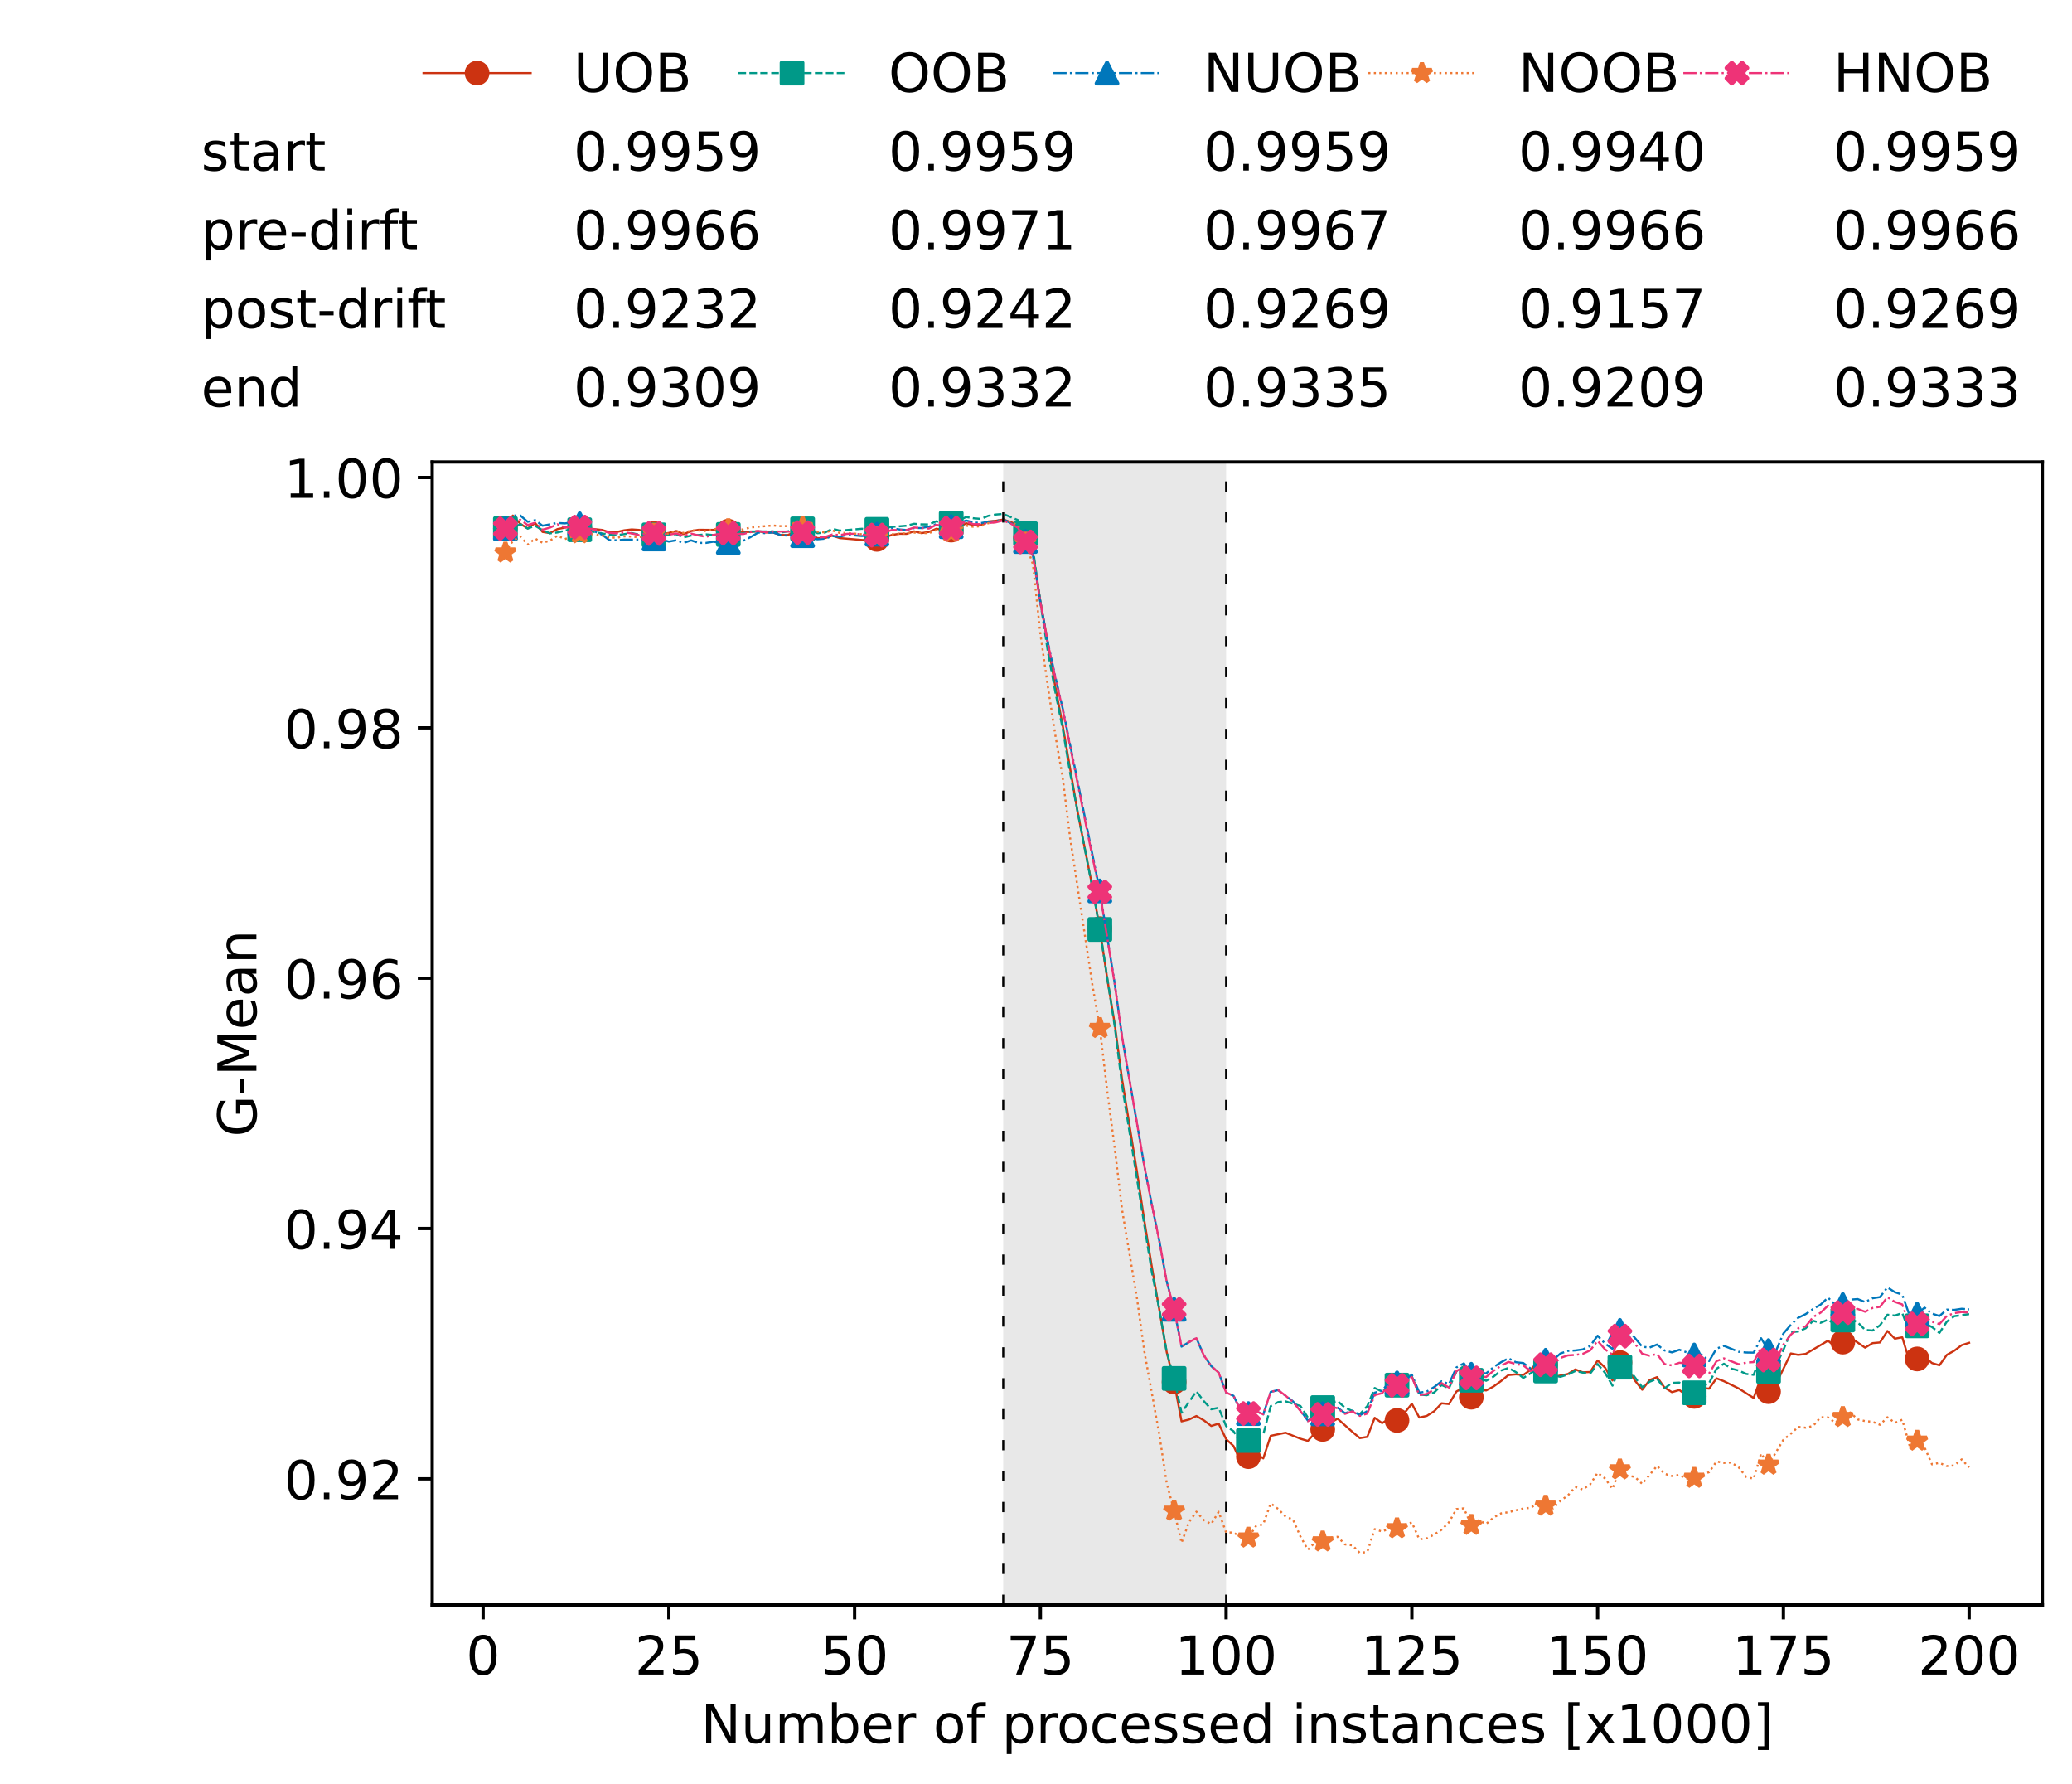 <?xml version="1.0" encoding="utf-8" standalone="no"?>
<!DOCTYPE svg PUBLIC "-//W3C//DTD SVG 1.1//EN"
  "http://www.w3.org/Graphics/SVG/1.1/DTD/svg11.dtd">
<!-- Created with matplotlib (https://matplotlib.org/) -->
<svg height="432.615pt" version="1.1" viewBox="0 0 502.65 432.615" width="502.65pt" xmlns="http://www.w3.org/2000/svg" xmlns:xlink="http://www.w3.org/1999/xlink">
 <defs>
  <style type="text/css">*{stroke-linecap:butt;stroke-linejoin:round;}</style>
 </defs>
 <g id="figure_1">
  <g id="patch_1">
   <path d="M 0 432.615 
L 502.65 432.615 
L 502.65 0 
L 0 0 
z
" style="fill:#ffffff;"/>
  </g>
  <g id="axes_1">
   <g id="patch_2">
    <path d="M 104.85 389.252 
L 495.45 389.252 
L 495.45 112.052 
L 104.85 112.052 
z
" style="fill:#ffffff;"/>
   </g>
   <g id="patch_3">
    <path clip-path="url(#pcc8e2d38fa)" d="M 297.446 389.252 
L 297.446 112.052 
L 243.372 112.052 
L 243.372 389.252 
z
" style="fill:#d3d3d3;opacity:0.5;"/>
   </g>
   <g id="matplotlib.axis_1">
    <g id="xtick_1">
     <g id="line2d_1">
      <defs>
       <path d="M 0 0 
L 0 3.5 
" id="m0c61b1dbfc" style="stroke:#000000;stroke-width:0.8;"/>
      </defs>
      <g>
       <use style="stroke:#000000;stroke-width:0.8;" x="117.197" xlink:href="#m0c61b1dbfc" y="389.252"/>
      </g>
     </g>
     <g id="text_1">
      <!-- 0 -->
      <g transform="translate(113.061 406.13)scale(0.13 -0.13)">
       <defs>
        <path d="M 31.781 66.406 
Q 24.172 66.406 20.328 58.906 
Q 16.5 51.422 16.5 36.375 
Q 16.5 21.391 20.328 13.891 
Q 24.172 6.391 31.781 6.391 
Q 39.453 6.391 43.281 13.891 
Q 47.125 21.391 47.125 36.375 
Q 47.125 51.422 43.281 58.906 
Q 39.453 66.406 31.781 66.406 
z
M 31.781 74.219 
Q 44.047 74.219 50.516 64.516 
Q 56.984 54.828 56.984 36.375 
Q 56.984 17.969 50.516 8.266 
Q 44.047 -1.422 31.781 -1.422 
Q 19.531 -1.422 13.062 8.266 
Q 6.594 17.969 6.594 36.375 
Q 6.594 54.828 13.062 64.516 
Q 19.531 74.219 31.781 74.219 
z
" id="DejaVuSans-48"/>
       </defs>
       <use xlink:href="#DejaVuSans-48"/>
      </g>
     </g>
    </g>
    <g id="xtick_2">
     <g id="line2d_2">
      <g>
       <use style="stroke:#000000;stroke-width:0.8;" x="162.259" xlink:href="#m0c61b1dbfc" y="389.252"/>
      </g>
     </g>
     <g id="text_2">
      <!-- 25 -->
      <g transform="translate(153.988 406.13)scale(0.13 -0.13)">
       <defs>
        <path d="M 19.188 8.297 
L 53.609 8.297 
L 53.609 0 
L 7.328 0 
L 7.328 8.297 
Q 12.938 14.109 22.625 23.891 
Q 32.328 33.688 34.812 36.531 
Q 39.547 41.844 41.422 45.531 
Q 43.312 49.219 43.312 52.781 
Q 43.312 58.594 39.234 62.25 
Q 35.156 65.922 28.609 65.922 
Q 23.969 65.922 18.812 64.312 
Q 13.672 62.703 7.812 59.422 
L 7.812 69.391 
Q 13.766 71.781 18.938 73 
Q 24.125 74.219 28.422 74.219 
Q 39.75 74.219 46.484 68.547 
Q 53.219 62.891 53.219 53.422 
Q 53.219 48.922 51.531 44.891 
Q 49.859 40.875 45.406 35.406 
Q 44.188 33.984 37.641 27.219 
Q 31.109 20.453 19.188 8.297 
z
" id="DejaVuSans-50"/>
        <path d="M 10.797 72.906 
L 49.516 72.906 
L 49.516 64.594 
L 19.828 64.594 
L 19.828 46.734 
Q 21.969 47.469 24.109 47.828 
Q 26.266 48.188 28.422 48.188 
Q 40.625 48.188 47.75 41.5 
Q 54.891 34.812 54.891 23.391 
Q 54.891 11.625 47.562 5.094 
Q 40.234 -1.422 26.906 -1.422 
Q 22.312 -1.422 17.547 -0.641 
Q 12.797 0.141 7.719 1.703 
L 7.719 11.625 
Q 12.109 9.234 16.797 8.062 
Q 21.484 6.891 26.703 6.891 
Q 35.156 6.891 40.078 11.328 
Q 45.016 15.766 45.016 23.391 
Q 45.016 31 40.078 35.438 
Q 35.156 39.891 26.703 39.891 
Q 22.75 39.891 18.812 39.016 
Q 14.891 38.141 10.797 36.281 
z
" id="DejaVuSans-53"/>
       </defs>
       <use xlink:href="#DejaVuSans-50"/>
       <use x="63.623" xlink:href="#DejaVuSans-53"/>
      </g>
     </g>
    </g>
    <g id="xtick_3">
     <g id="line2d_3">
      <g>
       <use style="stroke:#000000;stroke-width:0.8;" x="207.322" xlink:href="#m0c61b1dbfc" y="389.252"/>
      </g>
     </g>
     <g id="text_3">
      <!-- 50 -->
      <g transform="translate(199.05 406.13)scale(0.13 -0.13)">
       <use xlink:href="#DejaVuSans-53"/>
       <use x="63.623" xlink:href="#DejaVuSans-48"/>
      </g>
     </g>
    </g>
    <g id="xtick_4">
     <g id="line2d_4">
      <g>
       <use style="stroke:#000000;stroke-width:0.8;" x="252.384" xlink:href="#m0c61b1dbfc" y="389.252"/>
      </g>
     </g>
     <g id="text_4">
      <!-- 75 -->
      <g transform="translate(244.113 406.13)scale(0.13 -0.13)">
       <defs>
        <path d="M 8.203 72.906 
L 55.078 72.906 
L 55.078 68.703 
L 28.609 0 
L 18.312 0 
L 43.219 64.594 
L 8.203 64.594 
z
" id="DejaVuSans-55"/>
       </defs>
       <use xlink:href="#DejaVuSans-55"/>
       <use x="63.623" xlink:href="#DejaVuSans-53"/>
      </g>
     </g>
    </g>
    <g id="xtick_5">
     <g id="line2d_5">
      <g>
       <use style="stroke:#000000;stroke-width:0.8;" x="297.446" xlink:href="#m0c61b1dbfc" y="389.252"/>
      </g>
     </g>
     <g id="text_5">
      <!-- 100 -->
      <g transform="translate(285.039 406.13)scale(0.13 -0.13)">
       <defs>
        <path d="M 12.406 8.297 
L 28.516 8.297 
L 28.516 63.922 
L 10.984 60.406 
L 10.984 69.391 
L 28.422 72.906 
L 38.281 72.906 
L 38.281 8.297 
L 54.391 8.297 
L 54.391 0 
L 12.406 0 
z
" id="DejaVuSans-49"/>
       </defs>
       <use xlink:href="#DejaVuSans-49"/>
       <use x="63.623" xlink:href="#DejaVuSans-48"/>
       <use x="127.246" xlink:href="#DejaVuSans-48"/>
      </g>
     </g>
    </g>
    <g id="xtick_6">
     <g id="line2d_6">
      <g>
       <use style="stroke:#000000;stroke-width:0.8;" x="342.509" xlink:href="#m0c61b1dbfc" y="389.252"/>
      </g>
     </g>
     <g id="text_6">
      <!-- 125 -->
      <g transform="translate(330.102 406.13)scale(0.13 -0.13)">
       <use xlink:href="#DejaVuSans-49"/>
       <use x="63.623" xlink:href="#DejaVuSans-50"/>
       <use x="127.246" xlink:href="#DejaVuSans-53"/>
      </g>
     </g>
    </g>
    <g id="xtick_7">
     <g id="line2d_7">
      <g>
       <use style="stroke:#000000;stroke-width:0.8;" x="387.571" xlink:href="#m0c61b1dbfc" y="389.252"/>
      </g>
     </g>
     <g id="text_7">
      <!-- 150 -->
      <g transform="translate(375.164 406.13)scale(0.13 -0.13)">
       <use xlink:href="#DejaVuSans-49"/>
       <use x="63.623" xlink:href="#DejaVuSans-53"/>
       <use x="127.246" xlink:href="#DejaVuSans-48"/>
      </g>
     </g>
    </g>
    <g id="xtick_8">
     <g id="line2d_8">
      <g>
       <use style="stroke:#000000;stroke-width:0.8;" x="432.633" xlink:href="#m0c61b1dbfc" y="389.252"/>
      </g>
     </g>
     <g id="text_8">
      <!-- 175 -->
      <g transform="translate(420.226 406.13)scale(0.13 -0.13)">
       <use xlink:href="#DejaVuSans-49"/>
       <use x="63.623" xlink:href="#DejaVuSans-55"/>
       <use x="127.246" xlink:href="#DejaVuSans-53"/>
      </g>
     </g>
    </g>
    <g id="xtick_9">
     <g id="line2d_9">
      <g>
       <use style="stroke:#000000;stroke-width:0.8;" x="477.695" xlink:href="#m0c61b1dbfc" y="389.252"/>
      </g>
     </g>
     <g id="text_9">
      <!-- 200 -->
      <g transform="translate(465.289 406.13)scale(0.13 -0.13)">
       <use xlink:href="#DejaVuSans-50"/>
       <use x="63.623" xlink:href="#DejaVuSans-48"/>
       <use x="127.246" xlink:href="#DejaVuSans-48"/>
      </g>
     </g>
    </g>
    <g id="text_10">
     <!-- Number of processed instances [x1000] -->
     <g transform="translate(170.025 422.711)scale(0.13 -0.13)">
      <defs>
       <path d="M 9.812 72.906 
L 23.094 72.906 
L 55.422 11.922 
L 55.422 72.906 
L 64.984 72.906 
L 64.984 0 
L 51.703 0 
L 19.391 60.984 
L 19.391 0 
L 9.812 0 
z
" id="DejaVuSans-78"/>
       <path d="M 8.5 21.578 
L 8.5 54.688 
L 17.484 54.688 
L 17.484 21.922 
Q 17.484 14.156 20.5 10.266 
Q 23.531 6.391 29.594 6.391 
Q 36.859 6.391 41.078 11.031 
Q 45.312 15.672 45.312 23.688 
L 45.312 54.688 
L 54.297 54.688 
L 54.297 0 
L 45.312 0 
L 45.312 8.406 
Q 42.047 3.422 37.719 1 
Q 33.406 -1.422 27.688 -1.422 
Q 18.266 -1.422 13.375 4.438 
Q 8.5 10.297 8.5 21.578 
z
M 31.109 56 
z
" id="DejaVuSans-117"/>
       <path d="M 52 44.188 
Q 55.375 50.25 60.062 53.125 
Q 64.75 56 71.094 56 
Q 79.641 56 84.281 50.016 
Q 88.922 44.047 88.922 33.016 
L 88.922 0 
L 79.891 0 
L 79.891 32.719 
Q 79.891 40.578 77.094 44.375 
Q 74.312 48.188 68.609 48.188 
Q 61.625 48.188 57.562 43.547 
Q 53.516 38.922 53.516 30.906 
L 53.516 0 
L 44.484 0 
L 44.484 32.719 
Q 44.484 40.625 41.703 44.406 
Q 38.922 48.188 33.109 48.188 
Q 26.219 48.188 22.156 43.531 
Q 18.109 38.875 18.109 30.906 
L 18.109 0 
L 9.078 0 
L 9.078 54.688 
L 18.109 54.688 
L 18.109 46.188 
Q 21.188 51.219 25.484 53.609 
Q 29.781 56 35.688 56 
Q 41.656 56 45.828 52.969 
Q 50 49.953 52 44.188 
z
" id="DejaVuSans-109"/>
       <path d="M 48.688 27.297 
Q 48.688 37.203 44.609 42.844 
Q 40.531 48.484 33.406 48.484 
Q 26.266 48.484 22.188 42.844 
Q 18.109 37.203 18.109 27.297 
Q 18.109 17.391 22.188 11.75 
Q 26.266 6.109 33.406 6.109 
Q 40.531 6.109 44.609 11.75 
Q 48.688 17.391 48.688 27.297 
z
M 18.109 46.391 
Q 20.953 51.266 25.266 53.625 
Q 29.594 56 35.594 56 
Q 45.562 56 51.781 48.094 
Q 58.016 40.188 58.016 27.297 
Q 58.016 14.406 51.781 6.484 
Q 45.562 -1.422 35.594 -1.422 
Q 29.594 -1.422 25.266 0.953 
Q 20.953 3.328 18.109 8.203 
L 18.109 0 
L 9.078 0 
L 9.078 75.984 
L 18.109 75.984 
z
" id="DejaVuSans-98"/>
       <path d="M 56.203 29.594 
L 56.203 25.203 
L 14.891 25.203 
Q 15.484 15.922 20.484 11.062 
Q 25.484 6.203 34.422 6.203 
Q 39.594 6.203 44.453 7.469 
Q 49.312 8.734 54.109 11.281 
L 54.109 2.781 
Q 49.266 0.734 44.188 -0.344 
Q 39.109 -1.422 33.891 -1.422 
Q 20.797 -1.422 13.156 6.188 
Q 5.516 13.812 5.516 26.812 
Q 5.516 40.234 12.766 48.109 
Q 20.016 56 32.328 56 
Q 43.359 56 49.781 48.891 
Q 56.203 41.797 56.203 29.594 
z
M 47.219 32.234 
Q 47.125 39.594 43.094 43.984 
Q 39.062 48.391 32.422 48.391 
Q 24.906 48.391 20.391 44.141 
Q 15.875 39.891 15.188 32.172 
z
" id="DejaVuSans-101"/>
       <path d="M 41.109 46.297 
Q 39.594 47.172 37.812 47.578 
Q 36.031 48 33.891 48 
Q 26.266 48 22.188 43.047 
Q 18.109 38.094 18.109 28.812 
L 18.109 0 
L 9.078 0 
L 9.078 54.688 
L 18.109 54.688 
L 18.109 46.188 
Q 20.953 51.172 25.484 53.578 
Q 30.031 56 36.531 56 
Q 37.453 56 38.578 55.875 
Q 39.703 55.766 41.062 55.516 
z
" id="DejaVuSans-114"/>
       <path id="DejaVuSans-32"/>
       <path d="M 30.609 48.391 
Q 23.391 48.391 19.188 42.75 
Q 14.984 37.109 14.984 27.297 
Q 14.984 17.484 19.156 11.844 
Q 23.344 6.203 30.609 6.203 
Q 37.797 6.203 41.984 11.859 
Q 46.188 17.531 46.188 27.297 
Q 46.188 37.016 41.984 42.703 
Q 37.797 48.391 30.609 48.391 
z
M 30.609 56 
Q 42.328 56 49.016 48.375 
Q 55.719 40.766 55.719 27.297 
Q 55.719 13.875 49.016 6.219 
Q 42.328 -1.422 30.609 -1.422 
Q 18.844 -1.422 12.172 6.219 
Q 5.516 13.875 5.516 27.297 
Q 5.516 40.766 12.172 48.375 
Q 18.844 56 30.609 56 
z
" id="DejaVuSans-111"/>
       <path d="M 37.109 75.984 
L 37.109 68.5 
L 28.516 68.5 
Q 23.688 68.5 21.797 66.547 
Q 19.922 64.594 19.922 59.516 
L 19.922 54.688 
L 34.719 54.688 
L 34.719 47.703 
L 19.922 47.703 
L 19.922 0 
L 10.891 0 
L 10.891 47.703 
L 2.297 47.703 
L 2.297 54.688 
L 10.891 54.688 
L 10.891 58.5 
Q 10.891 67.625 15.141 71.797 
Q 19.391 75.984 28.609 75.984 
z
" id="DejaVuSans-102"/>
       <path d="M 18.109 8.203 
L 18.109 -20.797 
L 9.078 -20.797 
L 9.078 54.688 
L 18.109 54.688 
L 18.109 46.391 
Q 20.953 51.266 25.266 53.625 
Q 29.594 56 35.594 56 
Q 45.562 56 51.781 48.094 
Q 58.016 40.188 58.016 27.297 
Q 58.016 14.406 51.781 6.484 
Q 45.562 -1.422 35.594 -1.422 
Q 29.594 -1.422 25.266 0.953 
Q 20.953 3.328 18.109 8.203 
z
M 48.688 27.297 
Q 48.688 37.203 44.609 42.844 
Q 40.531 48.484 33.406 48.484 
Q 26.266 48.484 22.188 42.844 
Q 18.109 37.203 18.109 27.297 
Q 18.109 17.391 22.188 11.75 
Q 26.266 6.109 33.406 6.109 
Q 40.531 6.109 44.609 11.75 
Q 48.688 17.391 48.688 27.297 
z
" id="DejaVuSans-112"/>
       <path d="M 48.781 52.594 
L 48.781 44.188 
Q 44.969 46.297 41.141 47.344 
Q 37.312 48.391 33.406 48.391 
Q 24.656 48.391 19.812 42.844 
Q 14.984 37.312 14.984 27.297 
Q 14.984 17.281 19.812 11.734 
Q 24.656 6.203 33.406 6.203 
Q 37.312 6.203 41.141 7.25 
Q 44.969 8.297 48.781 10.406 
L 48.781 2.094 
Q 45.016 0.344 40.984 -0.531 
Q 36.969 -1.422 32.422 -1.422 
Q 20.062 -1.422 12.781 6.344 
Q 5.516 14.109 5.516 27.297 
Q 5.516 40.672 12.859 48.328 
Q 20.219 56 33.016 56 
Q 37.156 56 41.109 55.141 
Q 45.062 54.297 48.781 52.594 
z
" id="DejaVuSans-99"/>
       <path d="M 44.281 53.078 
L 44.281 44.578 
Q 40.484 46.531 36.375 47.5 
Q 32.281 48.484 27.875 48.484 
Q 21.188 48.484 17.844 46.438 
Q 14.5 44.391 14.5 40.281 
Q 14.5 37.156 16.891 35.375 
Q 19.281 33.594 26.516 31.984 
L 29.594 31.297 
Q 39.156 29.25 43.188 25.516 
Q 47.219 21.781 47.219 15.094 
Q 47.219 7.469 41.188 3.016 
Q 35.156 -1.422 24.609 -1.422 
Q 20.219 -1.422 15.453 -0.562 
Q 10.688 0.297 5.422 2 
L 5.422 11.281 
Q 10.406 8.688 15.234 7.391 
Q 20.062 6.109 24.812 6.109 
Q 31.156 6.109 34.562 8.281 
Q 37.984 10.453 37.984 14.406 
Q 37.984 18.062 35.516 20.016 
Q 33.062 21.969 24.703 23.781 
L 21.578 24.516 
Q 13.234 26.266 9.516 29.906 
Q 5.812 33.547 5.812 39.891 
Q 5.812 47.609 11.281 51.797 
Q 16.75 56 26.812 56 
Q 31.781 56 36.172 55.266 
Q 40.578 54.547 44.281 53.078 
z
" id="DejaVuSans-115"/>
       <path d="M 45.406 46.391 
L 45.406 75.984 
L 54.391 75.984 
L 54.391 0 
L 45.406 0 
L 45.406 8.203 
Q 42.578 3.328 38.25 0.953 
Q 33.938 -1.422 27.875 -1.422 
Q 17.969 -1.422 11.734 6.484 
Q 5.516 14.406 5.516 27.297 
Q 5.516 40.188 11.734 48.094 
Q 17.969 56 27.875 56 
Q 33.938 56 38.25 53.625 
Q 42.578 51.266 45.406 46.391 
z
M 14.797 27.297 
Q 14.797 17.391 18.875 11.75 
Q 22.953 6.109 30.078 6.109 
Q 37.203 6.109 41.297 11.75 
Q 45.406 17.391 45.406 27.297 
Q 45.406 37.203 41.297 42.844 
Q 37.203 48.484 30.078 48.484 
Q 22.953 48.484 18.875 42.844 
Q 14.797 37.203 14.797 27.297 
z
" id="DejaVuSans-100"/>
       <path d="M 9.422 54.688 
L 18.406 54.688 
L 18.406 0 
L 9.422 0 
z
M 9.422 75.984 
L 18.406 75.984 
L 18.406 64.594 
L 9.422 64.594 
z
" id="DejaVuSans-105"/>
       <path d="M 54.891 33.016 
L 54.891 0 
L 45.906 0 
L 45.906 32.719 
Q 45.906 40.484 42.875 44.328 
Q 39.844 48.188 33.797 48.188 
Q 26.516 48.188 22.312 43.547 
Q 18.109 38.922 18.109 30.906 
L 18.109 0 
L 9.078 0 
L 9.078 54.688 
L 18.109 54.688 
L 18.109 46.188 
Q 21.344 51.125 25.703 53.562 
Q 30.078 56 35.797 56 
Q 45.219 56 50.047 50.172 
Q 54.891 44.344 54.891 33.016 
z
" id="DejaVuSans-110"/>
       <path d="M 18.312 70.219 
L 18.312 54.688 
L 36.812 54.688 
L 36.812 47.703 
L 18.312 47.703 
L 18.312 18.016 
Q 18.312 11.328 20.141 9.422 
Q 21.969 7.516 27.594 7.516 
L 36.812 7.516 
L 36.812 0 
L 27.594 0 
Q 17.188 0 13.234 3.875 
Q 9.281 7.766 9.281 18.016 
L 9.281 47.703 
L 2.688 47.703 
L 2.688 54.688 
L 9.281 54.688 
L 9.281 70.219 
z
" id="DejaVuSans-116"/>
       <path d="M 34.281 27.484 
Q 23.391 27.484 19.188 25 
Q 14.984 22.516 14.984 16.5 
Q 14.984 11.719 18.141 8.906 
Q 21.297 6.109 26.703 6.109 
Q 34.188 6.109 38.703 11.406 
Q 43.219 16.703 43.219 25.484 
L 43.219 27.484 
z
M 52.203 31.203 
L 52.203 0 
L 43.219 0 
L 43.219 8.297 
Q 40.141 3.328 35.547 0.953 
Q 30.953 -1.422 24.312 -1.422 
Q 15.922 -1.422 10.953 3.297 
Q 6 8.016 6 15.922 
Q 6 25.141 12.172 29.828 
Q 18.359 34.516 30.609 34.516 
L 43.219 34.516 
L 43.219 35.406 
Q 43.219 41.609 39.141 45 
Q 35.062 48.391 27.688 48.391 
Q 23 48.391 18.547 47.266 
Q 14.109 46.141 10.016 43.891 
L 10.016 52.203 
Q 14.938 54.109 19.578 55.047 
Q 24.219 56 28.609 56 
Q 40.484 56 46.344 49.844 
Q 52.203 43.703 52.203 31.203 
z
" id="DejaVuSans-97"/>
       <path d="M 8.594 75.984 
L 29.297 75.984 
L 29.297 69 
L 17.578 69 
L 17.578 -6.203 
L 29.297 -6.203 
L 29.297 -13.188 
L 8.594 -13.188 
z
" id="DejaVuSans-91"/>
       <path d="M 54.891 54.688 
L 35.109 28.078 
L 55.906 0 
L 45.312 0 
L 29.391 21.484 
L 13.484 0 
L 2.875 0 
L 24.125 28.609 
L 4.688 54.688 
L 15.281 54.688 
L 29.781 35.203 
L 44.281 54.688 
z
" id="DejaVuSans-120"/>
       <path d="M 30.422 75.984 
L 30.422 -13.188 
L 9.719 -13.188 
L 9.719 -6.203 
L 21.391 -6.203 
L 21.391 69 
L 9.719 69 
L 9.719 75.984 
z
" id="DejaVuSans-93"/>
      </defs>
      <use xlink:href="#DejaVuSans-78"/>
      <use x="74.805" xlink:href="#DejaVuSans-117"/>
      <use x="138.184" xlink:href="#DejaVuSans-109"/>
      <use x="235.596" xlink:href="#DejaVuSans-98"/>
      <use x="299.072" xlink:href="#DejaVuSans-101"/>
      <use x="360.596" xlink:href="#DejaVuSans-114"/>
      <use x="401.709" xlink:href="#DejaVuSans-32"/>
      <use x="433.496" xlink:href="#DejaVuSans-111"/>
      <use x="494.678" xlink:href="#DejaVuSans-102"/>
      <use x="529.883" xlink:href="#DejaVuSans-32"/>
      <use x="561.67" xlink:href="#DejaVuSans-112"/>
      <use x="625.146" xlink:href="#DejaVuSans-114"/>
      <use x="664.01" xlink:href="#DejaVuSans-111"/>
      <use x="725.191" xlink:href="#DejaVuSans-99"/>
      <use x="780.172" xlink:href="#DejaVuSans-101"/>
      <use x="841.695" xlink:href="#DejaVuSans-115"/>
      <use x="893.795" xlink:href="#DejaVuSans-115"/>
      <use x="945.895" xlink:href="#DejaVuSans-101"/>
      <use x="1007.418" xlink:href="#DejaVuSans-100"/>
      <use x="1070.895" xlink:href="#DejaVuSans-32"/>
      <use x="1102.682" xlink:href="#DejaVuSans-105"/>
      <use x="1130.465" xlink:href="#DejaVuSans-110"/>
      <use x="1193.844" xlink:href="#DejaVuSans-115"/>
      <use x="1245.943" xlink:href="#DejaVuSans-116"/>
      <use x="1285.152" xlink:href="#DejaVuSans-97"/>
      <use x="1346.432" xlink:href="#DejaVuSans-110"/>
      <use x="1409.811" xlink:href="#DejaVuSans-99"/>
      <use x="1464.791" xlink:href="#DejaVuSans-101"/>
      <use x="1526.314" xlink:href="#DejaVuSans-115"/>
      <use x="1578.414" xlink:href="#DejaVuSans-32"/>
      <use x="1610.201" xlink:href="#DejaVuSans-91"/>
      <use x="1649.215" xlink:href="#DejaVuSans-120"/>
      <use x="1708.395" xlink:href="#DejaVuSans-49"/>
      <use x="1772.018" xlink:href="#DejaVuSans-48"/>
      <use x="1835.641" xlink:href="#DejaVuSans-48"/>
      <use x="1899.264" xlink:href="#DejaVuSans-48"/>
      <use x="1962.887" xlink:href="#DejaVuSans-93"/>
     </g>
    </g>
   </g>
   <g id="matplotlib.axis_2">
    <g id="ytick_1">
     <g id="line2d_10">
      <defs>
       <path d="M 0 0 
L -3.5 0 
" id="m16f3375279" style="stroke:#000000;stroke-width:0.8;"/>
      </defs>
      <g>
       <use style="stroke:#000000;stroke-width:0.8;" x="104.85" xlink:href="#m16f3375279" y="358.673"/>
      </g>
     </g>
     <g id="text_11">
      <!-- 0.92 -->
      <g transform="translate(68.905 363.612)scale(0.13 -0.13)">
       <defs>
        <path d="M 10.688 12.406 
L 21 12.406 
L 21 0 
L 10.688 0 
z
" id="DejaVuSans-46"/>
        <path d="M 10.984 1.516 
L 10.984 10.5 
Q 14.703 8.734 18.5 7.812 
Q 22.312 6.891 25.984 6.891 
Q 35.75 6.891 40.891 13.453 
Q 46.047 20.016 46.781 33.406 
Q 43.953 29.203 39.594 26.953 
Q 35.25 24.703 29.984 24.703 
Q 19.047 24.703 12.672 31.312 
Q 6.297 37.938 6.297 49.422 
Q 6.297 60.641 12.938 67.422 
Q 19.578 74.219 30.609 74.219 
Q 43.266 74.219 49.922 64.516 
Q 56.594 54.828 56.594 36.375 
Q 56.594 19.141 48.406 8.859 
Q 40.234 -1.422 26.422 -1.422 
Q 22.703 -1.422 18.891 -0.688 
Q 15.094 0.047 10.984 1.516 
z
M 30.609 32.422 
Q 37.25 32.422 41.125 36.953 
Q 45.016 41.5 45.016 49.422 
Q 45.016 57.281 41.125 61.844 
Q 37.25 66.406 30.609 66.406 
Q 23.969 66.406 20.094 61.844 
Q 16.219 57.281 16.219 49.422 
Q 16.219 41.5 20.094 36.953 
Q 23.969 32.422 30.609 32.422 
z
" id="DejaVuSans-57"/>
       </defs>
       <use xlink:href="#DejaVuSans-48"/>
       <use x="63.623" xlink:href="#DejaVuSans-46"/>
       <use x="95.41" xlink:href="#DejaVuSans-57"/>
       <use x="159.033" xlink:href="#DejaVuSans-50"/>
      </g>
     </g>
    </g>
    <g id="ytick_2">
     <g id="line2d_11">
      <g>
       <use style="stroke:#000000;stroke-width:0.8;" x="104.85" xlink:href="#m16f3375279" y="297.957"/>
      </g>
     </g>
     <g id="text_12">
      <!-- 0.94 -->
      <g transform="translate(68.905 302.896)scale(0.13 -0.13)">
       <defs>
        <path d="M 37.797 64.312 
L 12.891 25.391 
L 37.797 25.391 
z
M 35.203 72.906 
L 47.609 72.906 
L 47.609 25.391 
L 58.016 25.391 
L 58.016 17.188 
L 47.609 17.188 
L 47.609 0 
L 37.797 0 
L 37.797 17.188 
L 4.891 17.188 
L 4.891 26.703 
z
" id="DejaVuSans-52"/>
       </defs>
       <use xlink:href="#DejaVuSans-48"/>
       <use x="63.623" xlink:href="#DejaVuSans-46"/>
       <use x="95.41" xlink:href="#DejaVuSans-57"/>
       <use x="159.033" xlink:href="#DejaVuSans-52"/>
      </g>
     </g>
    </g>
    <g id="ytick_3">
     <g id="line2d_12">
      <g>
       <use style="stroke:#000000;stroke-width:0.8;" x="104.85" xlink:href="#m16f3375279" y="237.242"/>
      </g>
     </g>
     <g id="text_13">
      <!-- 0.96 -->
      <g transform="translate(68.905 242.181)scale(0.13 -0.13)">
       <defs>
        <path d="M 33.016 40.375 
Q 26.375 40.375 22.484 35.828 
Q 18.609 31.297 18.609 23.391 
Q 18.609 15.531 22.484 10.953 
Q 26.375 6.391 33.016 6.391 
Q 39.656 6.391 43.531 10.953 
Q 47.406 15.531 47.406 23.391 
Q 47.406 31.297 43.531 35.828 
Q 39.656 40.375 33.016 40.375 
z
M 52.594 71.297 
L 52.594 62.312 
Q 48.875 64.062 45.094 64.984 
Q 41.312 65.922 37.594 65.922 
Q 27.828 65.922 22.672 59.328 
Q 17.531 52.734 16.797 39.406 
Q 19.672 43.656 24.016 45.922 
Q 28.375 48.188 33.594 48.188 
Q 44.578 48.188 50.953 41.516 
Q 57.328 34.859 57.328 23.391 
Q 57.328 12.156 50.688 5.359 
Q 44.047 -1.422 33.016 -1.422 
Q 20.359 -1.422 13.672 8.266 
Q 6.984 17.969 6.984 36.375 
Q 6.984 53.656 15.188 63.938 
Q 23.391 74.219 37.203 74.219 
Q 40.922 74.219 44.703 73.484 
Q 48.484 72.75 52.594 71.297 
z
" id="DejaVuSans-54"/>
       </defs>
       <use xlink:href="#DejaVuSans-48"/>
       <use x="63.623" xlink:href="#DejaVuSans-46"/>
       <use x="95.41" xlink:href="#DejaVuSans-57"/>
       <use x="159.033" xlink:href="#DejaVuSans-54"/>
      </g>
     </g>
    </g>
    <g id="ytick_4">
     <g id="line2d_13">
      <g>
       <use style="stroke:#000000;stroke-width:0.8;" x="104.85" xlink:href="#m16f3375279" y="176.526"/>
      </g>
     </g>
     <g id="text_14">
      <!-- 0.98 -->
      <g transform="translate(68.905 181.465)scale(0.13 -0.13)">
       <defs>
        <path d="M 31.781 34.625 
Q 24.75 34.625 20.719 30.859 
Q 16.703 27.094 16.703 20.516 
Q 16.703 13.922 20.719 10.156 
Q 24.75 6.391 31.781 6.391 
Q 38.812 6.391 42.859 10.172 
Q 46.922 13.969 46.922 20.516 
Q 46.922 27.094 42.891 30.859 
Q 38.875 34.625 31.781 34.625 
z
M 21.922 38.812 
Q 15.578 40.375 12.031 44.719 
Q 8.5 49.078 8.5 55.328 
Q 8.5 64.062 14.719 69.141 
Q 20.953 74.219 31.781 74.219 
Q 42.672 74.219 48.875 69.141 
Q 55.078 64.062 55.078 55.328 
Q 55.078 49.078 51.531 44.719 
Q 48 40.375 41.703 38.812 
Q 48.828 37.156 52.797 32.312 
Q 56.781 27.484 56.781 20.516 
Q 56.781 9.906 50.312 4.234 
Q 43.844 -1.422 31.781 -1.422 
Q 19.734 -1.422 13.25 4.234 
Q 6.781 9.906 6.781 20.516 
Q 6.781 27.484 10.781 32.312 
Q 14.797 37.156 21.922 38.812 
z
M 18.312 54.391 
Q 18.312 48.734 21.844 45.562 
Q 25.391 42.391 31.781 42.391 
Q 38.141 42.391 41.719 45.562 
Q 45.312 48.734 45.312 54.391 
Q 45.312 60.062 41.719 63.234 
Q 38.141 66.406 31.781 66.406 
Q 25.391 66.406 21.844 63.234 
Q 18.312 60.062 18.312 54.391 
z
" id="DejaVuSans-56"/>
       </defs>
       <use xlink:href="#DejaVuSans-48"/>
       <use x="63.623" xlink:href="#DejaVuSans-46"/>
       <use x="95.41" xlink:href="#DejaVuSans-57"/>
       <use x="159.033" xlink:href="#DejaVuSans-56"/>
      </g>
     </g>
    </g>
    <g id="ytick_5">
     <g id="line2d_14">
      <g>
       <use style="stroke:#000000;stroke-width:0.8;" x="104.85" xlink:href="#m16f3375279" y="115.81"/>
      </g>
     </g>
     <g id="text_15">
      <!-- 1.00 -->
      <g transform="translate(68.905 120.749)scale(0.13 -0.13)">
       <use xlink:href="#DejaVuSans-49"/>
       <use x="63.623" xlink:href="#DejaVuSans-46"/>
       <use x="95.41" xlink:href="#DejaVuSans-48"/>
       <use x="159.033" xlink:href="#DejaVuSans-48"/>
      </g>
     </g>
    </g>
    <g id="text_16">
     <!-- G-Mean -->
     <g transform="translate(62.201 275.744)rotate(-90)scale(0.13 -0.13)">
      <defs>
       <path d="M 59.516 10.406 
L 59.516 29.984 
L 43.406 29.984 
L 43.406 38.094 
L 69.281 38.094 
L 69.281 6.781 
Q 63.578 2.734 56.688 0.656 
Q 49.812 -1.422 42 -1.422 
Q 24.906 -1.422 15.25 8.562 
Q 5.609 18.562 5.609 36.375 
Q 5.609 54.25 15.25 64.234 
Q 24.906 74.219 42 74.219 
Q 49.125 74.219 55.547 72.453 
Q 61.969 70.703 67.391 67.281 
L 67.391 56.781 
Q 61.922 61.422 55.766 63.766 
Q 49.609 66.109 42.828 66.109 
Q 29.438 66.109 22.719 58.641 
Q 16.016 51.172 16.016 36.375 
Q 16.016 21.625 22.719 14.156 
Q 29.438 6.688 42.828 6.688 
Q 48.047 6.688 52.141 7.594 
Q 56.25 8.5 59.516 10.406 
z
" id="DejaVuSans-71"/>
       <path d="M 4.891 31.391 
L 31.203 31.391 
L 31.203 23.391 
L 4.891 23.391 
z
" id="DejaVuSans-45"/>
       <path d="M 9.812 72.906 
L 24.516 72.906 
L 43.109 23.297 
L 61.812 72.906 
L 76.516 72.906 
L 76.516 0 
L 66.891 0 
L 66.891 64.016 
L 48.094 14.016 
L 38.188 14.016 
L 19.391 64.016 
L 19.391 0 
L 9.812 0 
z
" id="DejaVuSans-77"/>
      </defs>
      <use xlink:href="#DejaVuSans-71"/>
      <use x="77.49" xlink:href="#DejaVuSans-45"/>
      <use x="113.574" xlink:href="#DejaVuSans-77"/>
      <use x="199.854" xlink:href="#DejaVuSans-101"/>
      <use x="261.377" xlink:href="#DejaVuSans-97"/>
      <use x="322.656" xlink:href="#DejaVuSans-110"/>
     </g>
    </g>
   </g>
   <g id="line2d_15"/>
   <g id="line2d_16"/>
   <g id="line2d_17"/>
   <g id="line2d_18"/>
   <g id="line2d_19"/>
   <g id="line2d_20">
    <path clip-path="url(#pcc8e2d38fa)" d="M 122.605 128.201 
L 124.407 125.044 
L 126.21 127.039 
L 128.012 128.155 
L 129.815 126.857 
L 131.617 129.014 
L 133.419 129.29 
L 135.222 128.323 
L 138.827 127.625 
L 144.234 128.337 
L 146.037 128.525 
L 147.839 129.08 
L 149.642 129.021 
L 151.444 128.617 
L 153.247 128.41 
L 155.049 128.529 
L 158.654 129.4 
L 160.457 129.554 
L 162.259 129.253 
L 164.062 128.772 
L 165.864 129.544 
L 167.667 128.8 
L 169.469 128.499 
L 173.074 128.516 
L 174.877 128.998 
L 176.679 128.846 
L 178.482 129.006 
L 182.087 129.011 
L 183.889 128.855 
L 185.692 129.152 
L 187.494 129.139 
L 189.297 129.74 
L 191.099 129.764 
L 192.902 129.001 
L 194.704 128.847 
L 196.507 129.452 
L 198.309 130.516 
L 200.112 130.516 
L 201.914 129.904 
L 203.717 130.501 
L 209.124 130.962 
L 210.927 130.945 
L 212.729 130.809 
L 214.532 130.364 
L 216.334 129.749 
L 218.137 129.462 
L 219.939 129.476 
L 221.742 128.858 
L 223.544 129.297 
L 225.347 129.011 
L 227.149 128.244 
L 228.952 128.539 
L 230.754 128.561 
L 232.557 127.957 
L 234.359 126.905 
L 236.162 127.365 
L 237.964 127.367 
L 239.767 126.471 
L 241.569 126.317 
L 243.372 126.011 
L 245.174 126.603 
L 246.976 127.361 
L 248.779 130.497 
L 250.581 133.937 
L 252.384 145.879 
L 254.186 155.849 
L 255.989 166.459 
L 257.791 175.91 
L 261.396 196.792 
L 265.001 215.11 
L 266.804 225.24 
L 268.606 237.345 
L 270.409 248.267 
L 272.211 261.828 
L 275.816 284.16 
L 277.619 296.154 
L 279.421 307.206 
L 283.026 327.919 
L 284.829 335.199 
L 286.631 344.734 
L 288.434 344.288 
L 290.236 343.432 
L 292.039 344.475 
L 293.841 345.845 
L 295.644 345.277 
L 297.446 349.045 
L 299.249 350.714 
L 301.051 354.593 
L 302.854 353.289 
L 304.656 352.513 
L 306.459 353.712 
L 308.261 348.233 
L 311.866 347.484 
L 315.471 348.936 
L 317.274 349.465 
L 319.076 347.477 
L 320.879 346.673 
L 322.681 345.096 
L 324.484 344.08 
L 328.089 347.294 
L 329.891 348.789 
L 331.694 348.482 
L 333.496 343.869 
L 335.299 345.156 
L 337.101 344.019 
L 338.904 344.494 
L 340.706 342.697 
L 342.509 340.458 
L 344.311 343.799 
L 346.114 343.408 
L 347.916 342.275 
L 349.719 340.349 
L 351.521 340.526 
L 353.324 337.481 
L 355.126 336.496 
L 356.928 338.869 
L 358.731 336.965 
L 360.533 337.233 
L 362.336 336.261 
L 364.138 334.946 
L 365.941 333.491 
L 367.743 333.325 
L 369.546 333.471 
L 371.348 332.211 
L 373.151 330.207 
L 374.953 331.101 
L 376.756 333.975 
L 380.361 333.238 
L 382.163 332.129 
L 383.966 332.829 
L 385.768 332.756 
L 387.571 329.967 
L 389.373 331.691 
L 391.176 334.801 
L 392.978 330.468 
L 394.781 331.937 
L 396.583 334.778 
L 398.386 337.057 
L 400.188 334.705 
L 401.991 334.001 
L 403.793 336.531 
L 405.596 337.645 
L 407.398 337.124 
L 409.201 338.462 
L 411.003 338.668 
L 412.806 336.582 
L 414.608 336.797 
L 416.411 334.295 
L 418.213 334.988 
L 421.818 336.756 
L 425.423 339.054 
L 427.226 334.017 
L 429.028 337.523 
L 430.831 335.683 
L 434.436 328.257 
L 436.238 328.6 
L 438.041 328.366 
L 441.646 326.238 
L 443.448 325.158 
L 445.251 326.637 
L 448.856 324.385 
L 452.461 326.853 
L 454.263 325.754 
L 456.066 325.589 
L 457.868 322.813 
L 459.671 324.672 
L 461.473 324.349 
L 463.276 330.29 
L 465.078 329.591 
L 466.881 329.084 
L 468.683 330.584 
L 470.485 331.121 
L 472.288 328.594 
L 474.09 327.591 
L 475.893 326.245 
L 477.695 325.671 
L 477.695 325.671 
" style="fill:none;stroke:#cc3311;stroke-linecap:square;stroke-width:0.5;"/>
    <defs>
     <path d="M 0 2.5 
C 0.663 2.5 1.299 2.237 1.768 1.768 
C 2.237 1.299 2.5 0.663 2.5 0 
C 2.5 -0.663 2.237 -1.299 1.768 -1.768 
C 1.299 -2.237 0.663 -2.5 0 -2.5 
C -0.663 -2.5 -1.299 -2.237 -1.768 -1.768 
C -2.237 -1.299 -2.5 -0.663 -2.5 0 
C -2.5 0.663 -2.237 1.299 -1.768 1.768 
C -1.299 2.237 -0.663 2.5 0 2.5 
z
" id="m7f714ba83e" style="stroke:#cc3311;"/>
    </defs>
    <g clip-path="url(#pcc8e2d38fa)">
     <use style="fill:#cc3311;stroke:#cc3311;" x="122.605" xlink:href="#m7f714ba83e" y="128.201"/>
     <use style="fill:#cc3311;stroke:#cc3311;" x="140.629" xlink:href="#m7f714ba83e" y="127.895"/>
     <use style="fill:#cc3311;stroke:#cc3311;" x="158.654" xlink:href="#m7f714ba83e" y="129.4"/>
     <use style="fill:#cc3311;stroke:#cc3311;" x="176.679" xlink:href="#m7f714ba83e" y="128.846"/>
     <use style="fill:#cc3311;stroke:#cc3311;" x="194.704" xlink:href="#m7f714ba83e" y="128.847"/>
     <use style="fill:#cc3311;stroke:#cc3311;" x="212.729" xlink:href="#m7f714ba83e" y="130.809"/>
     <use style="fill:#cc3311;stroke:#cc3311;" x="230.754" xlink:href="#m7f714ba83e" y="128.561"/>
     <use style="fill:#cc3311;stroke:#cc3311;" x="248.779" xlink:href="#m7f714ba83e" y="130.497"/>
     <use style="fill:#cc3311;stroke:#cc3311;" x="266.804" xlink:href="#m7f714ba83e" y="225.24"/>
     <use style="fill:#cc3311;stroke:#cc3311;" x="284.829" xlink:href="#m7f714ba83e" y="335.199"/>
     <use style="fill:#cc3311;stroke:#cc3311;" x="302.854" xlink:href="#m7f714ba83e" y="353.289"/>
     <use style="fill:#cc3311;stroke:#cc3311;" x="320.879" xlink:href="#m7f714ba83e" y="346.673"/>
     <use style="fill:#cc3311;stroke:#cc3311;" x="338.904" xlink:href="#m7f714ba83e" y="344.494"/>
     <use style="fill:#cc3311;stroke:#cc3311;" x="356.928" xlink:href="#m7f714ba83e" y="338.869"/>
     <use style="fill:#cc3311;stroke:#cc3311;" x="374.953" xlink:href="#m7f714ba83e" y="331.101"/>
     <use style="fill:#cc3311;stroke:#cc3311;" x="392.978" xlink:href="#m7f714ba83e" y="330.468"/>
     <use style="fill:#cc3311;stroke:#cc3311;" x="411.003" xlink:href="#m7f714ba83e" y="338.668"/>
     <use style="fill:#cc3311;stroke:#cc3311;" x="429.028" xlink:href="#m7f714ba83e" y="337.523"/>
     <use style="fill:#cc3311;stroke:#cc3311;" x="447.053" xlink:href="#m7f714ba83e" y="325.5"/>
     <use style="fill:#cc3311;stroke:#cc3311;" x="465.078" xlink:href="#m7f714ba83e" y="329.591"/>
    </g>
   </g>
   <g id="line2d_21"/>
   <g id="line2d_22"/>
   <g id="line2d_23"/>
   <g id="line2d_24"/>
   <g id="line2d_25">
    <path clip-path="url(#pcc8e2d38fa)" d="M 122.605 128.201 
L 124.407 128.178 
L 126.21 127.104 
L 128.012 128.203 
L 129.815 127.526 
L 131.617 128.584 
L 133.419 129.357 
L 135.222 129.143 
L 138.827 128.271 
L 142.432 128.681 
L 147.839 129.713 
L 149.642 129.799 
L 153.247 129.278 
L 155.049 129.683 
L 158.654 129.741 
L 162.259 129.74 
L 164.062 129.563 
L 165.864 130.338 
L 167.667 129.89 
L 171.272 129.604 
L 174.877 129.927 
L 176.679 129.628 
L 178.482 129.644 
L 180.284 129.363 
L 182.087 128.9 
L 187.494 128.876 
L 189.297 129.176 
L 191.099 128.885 
L 192.902 128.273 
L 194.704 128.273 
L 196.507 128.424 
L 198.309 129.322 
L 200.112 129.174 
L 201.914 128.252 
L 203.717 128.699 
L 209.124 128.242 
L 210.927 128.538 
L 212.729 128.394 
L 216.334 127.795 
L 219.939 127.509 
L 221.742 127.041 
L 223.544 127.184 
L 225.347 127.2 
L 227.149 126.433 
L 228.952 126.88 
L 230.754 126.896 
L 232.557 126.291 
L 234.359 125.398 
L 236.162 125.703 
L 237.964 125.854 
L 239.767 125.108 
L 241.569 124.802 
L 243.372 124.652 
L 246.976 126.16 
L 248.779 129.451 
L 250.581 133.058 
L 252.384 146.068 
L 254.186 157.935 
L 255.989 167.695 
L 257.791 176.686 
L 259.594 187.471 
L 265.001 215.324 
L 266.804 225.429 
L 270.409 248.81 
L 272.211 263.282 
L 279.421 308.531 
L 281.224 317.519 
L 283.026 327.881 
L 284.829 334.316 
L 286.631 342.629 
L 290.236 337.448 
L 292.039 339.822 
L 293.841 341.794 
L 295.644 341.424 
L 297.446 345.882 
L 299.249 347.124 
L 301.051 350.04 
L 302.854 349.361 
L 304.656 348.445 
L 306.459 347.909 
L 308.261 341.041 
L 310.064 340.055 
L 311.866 339.881 
L 315.471 340.997 
L 317.274 343.802 
L 319.076 342.113 
L 320.879 341.392 
L 322.681 340.248 
L 324.484 339.782 
L 326.286 341.428 
L 329.891 342.987 
L 331.694 341.011 
L 333.496 336.634 
L 335.299 337.509 
L 337.101 335.935 
L 338.904 335.942 
L 342.509 333.806 
L 344.311 338.223 
L 346.114 338.396 
L 347.916 337.73 
L 349.719 335.908 
L 351.521 336.693 
L 353.324 332.604 
L 355.126 331.319 
L 356.928 334.76 
L 358.731 334.102 
L 360.533 334.886 
L 362.336 333.864 
L 364.138 332.403 
L 365.941 331.769 
L 367.743 332.781 
L 369.546 334.209 
L 373.151 331.881 
L 374.953 332.51 
L 376.756 333.579 
L 378.558 333.921 
L 380.361 333.362 
L 382.163 332.513 
L 383.966 332.9 
L 385.768 333.133 
L 387.571 330.816 
L 389.373 332.967 
L 391.176 336.072 
L 392.978 331.572 
L 394.781 331.548 
L 398.386 336.441 
L 400.188 335.111 
L 401.991 334.413 
L 403.793 336.729 
L 405.596 335.395 
L 407.398 335.321 
L 409.201 337.165 
L 411.003 337.802 
L 412.806 336.305 
L 414.608 335.452 
L 416.411 331.978 
L 418.213 330.75 
L 420.016 331.946 
L 421.818 332.403 
L 423.621 333.227 
L 425.423 333.438 
L 427.226 328.705 
L 429.028 332.639 
L 430.831 331.257 
L 432.633 327.408 
L 434.436 323.073 
L 436.238 322.943 
L 438.041 322.16 
L 439.843 320.338 
L 441.646 320.834 
L 443.448 320.065 
L 445.251 321.264 
L 447.053 320.139 
L 448.856 319.835 
L 450.658 320.707 
L 452.461 322.546 
L 454.263 322.691 
L 456.066 321.442 
L 457.868 318.862 
L 459.671 319.071 
L 461.473 318.461 
L 463.276 323.324 
L 465.078 321.558 
L 466.881 320.976 
L 468.683 321.846 
L 470.485 323.275 
L 472.288 320.534 
L 474.09 319.219 
L 477.695 318.713 
L 477.695 318.713 
" style="fill:none;stroke:#009988;stroke-dasharray:1.85,0.8;stroke-dashoffset:0;stroke-width:0.5;"/>
    <defs>
     <path d="M -2.5 2.5 
L 2.5 2.5 
L 2.5 -2.5 
L -2.5 -2.5 
z
" id="m45975b49e1" style="stroke:#009988;stroke-linejoin:miter;"/>
    </defs>
    <g clip-path="url(#pcc8e2d38fa)">
     <use style="fill:#009988;stroke:#009988;stroke-linejoin:miter;" x="122.605" xlink:href="#m45975b49e1" y="128.201"/>
     <use style="fill:#009988;stroke:#009988;stroke-linejoin:miter;" x="140.629" xlink:href="#m45975b49e1" y="128.483"/>
     <use style="fill:#009988;stroke:#009988;stroke-linejoin:miter;" x="158.654" xlink:href="#m45975b49e1" y="129.741"/>
     <use style="fill:#009988;stroke:#009988;stroke-linejoin:miter;" x="176.679" xlink:href="#m45975b49e1" y="129.628"/>
     <use style="fill:#009988;stroke:#009988;stroke-linejoin:miter;" x="194.704" xlink:href="#m45975b49e1" y="128.273"/>
     <use style="fill:#009988;stroke:#009988;stroke-linejoin:miter;" x="212.729" xlink:href="#m45975b49e1" y="128.394"/>
     <use style="fill:#009988;stroke:#009988;stroke-linejoin:miter;" x="230.754" xlink:href="#m45975b49e1" y="126.896"/>
     <use style="fill:#009988;stroke:#009988;stroke-linejoin:miter;" x="248.779" xlink:href="#m45975b49e1" y="129.451"/>
     <use style="fill:#009988;stroke:#009988;stroke-linejoin:miter;" x="266.804" xlink:href="#m45975b49e1" y="225.429"/>
     <use style="fill:#009988;stroke:#009988;stroke-linejoin:miter;" x="284.829" xlink:href="#m45975b49e1" y="334.316"/>
     <use style="fill:#009988;stroke:#009988;stroke-linejoin:miter;" x="302.854" xlink:href="#m45975b49e1" y="349.361"/>
     <use style="fill:#009988;stroke:#009988;stroke-linejoin:miter;" x="320.879" xlink:href="#m45975b49e1" y="341.392"/>
     <use style="fill:#009988;stroke:#009988;stroke-linejoin:miter;" x="338.904" xlink:href="#m45975b49e1" y="335.942"/>
     <use style="fill:#009988;stroke:#009988;stroke-linejoin:miter;" x="356.928" xlink:href="#m45975b49e1" y="334.76"/>
     <use style="fill:#009988;stroke:#009988;stroke-linejoin:miter;" x="374.953" xlink:href="#m45975b49e1" y="332.51"/>
     <use style="fill:#009988;stroke:#009988;stroke-linejoin:miter;" x="392.978" xlink:href="#m45975b49e1" y="331.572"/>
     <use style="fill:#009988;stroke:#009988;stroke-linejoin:miter;" x="411.003" xlink:href="#m45975b49e1" y="337.802"/>
     <use style="fill:#009988;stroke:#009988;stroke-linejoin:miter;" x="429.028" xlink:href="#m45975b49e1" y="332.639"/>
     <use style="fill:#009988;stroke:#009988;stroke-linejoin:miter;" x="447.053" xlink:href="#m45975b49e1" y="320.139"/>
     <use style="fill:#009988;stroke:#009988;stroke-linejoin:miter;" x="465.078" xlink:href="#m45975b49e1" y="321.558"/>
    </g>
   </g>
   <g id="line2d_26"/>
   <g id="line2d_27"/>
   <g id="line2d_28"/>
   <g id="line2d_29"/>
   <g id="line2d_30">
    <path clip-path="url(#pcc8e2d38fa)" d="M 122.605 128.201 
L 124.407 125.044 
L 126.21 125.015 
L 128.012 126.557 
L 129.815 126.165 
L 131.617 127.507 
L 135.222 126.844 
L 137.024 126.946 
L 138.827 126.704 
L 140.629 127.034 
L 144.234 128.883 
L 146.037 129.676 
L 147.839 130.996 
L 149.642 131.025 
L 151.444 130.878 
L 155.049 130.881 
L 156.852 130.738 
L 158.654 130.716 
L 160.457 130.87 
L 162.259 131.346 
L 164.062 131.034 
L 165.864 131.671 
L 167.667 131.055 
L 169.469 131.664 
L 171.272 131.671 
L 173.074 131.377 
L 174.877 131.715 
L 176.679 131.587 
L 178.482 131.205 
L 180.284 131.163 
L 182.087 130.259 
L 183.889 129.183 
L 185.692 129.316 
L 187.494 129.134 
L 189.297 129.735 
L 191.099 129.907 
L 192.902 129.753 
L 194.704 129.912 
L 196.507 130.516 
L 198.309 130.792 
L 200.112 130.64 
L 201.914 130.022 
L 203.717 130.171 
L 205.519 129.712 
L 209.124 130.006 
L 210.927 129.859 
L 212.729 129.557 
L 214.532 129.1 
L 216.334 128.116 
L 218.137 128.402 
L 219.939 128.554 
L 221.742 128.081 
L 223.544 128.066 
L 225.347 127.734 
L 227.149 127.112 
L 228.952 127.555 
L 230.754 127.734 
L 234.359 126.24 
L 236.162 126.707 
L 237.964 126.857 
L 239.767 126.559 
L 241.569 126.405 
L 243.372 125.957 
L 245.174 126.869 
L 246.976 127.914 
L 250.581 134.716 
L 252.384 145.97 
L 254.186 155.75 
L 255.989 164.023 
L 257.791 171.768 
L 261.396 189.412 
L 266.804 216.082 
L 270.409 238.442 
L 272.211 251.518 
L 277.619 282.887 
L 279.421 292.184 
L 281.224 300.869 
L 283.026 310.776 
L 284.829 317.545 
L 286.631 326.601 
L 288.434 325.511 
L 290.236 324.552 
L 292.039 328.718 
L 293.841 331.326 
L 295.644 332.937 
L 297.446 337.75 
L 299.249 338.528 
L 301.051 342.265 
L 302.854 342.841 
L 304.656 342.256 
L 306.459 343.032 
L 308.261 337.578 
L 310.064 337.147 
L 313.669 339.874 
L 315.471 342.05 
L 317.274 344.55 
L 319.076 343.477 
L 320.879 342.891 
L 322.681 340.938 
L 324.484 341.406 
L 326.286 342.757 
L 328.089 342.149 
L 329.891 343.254 
L 331.694 342.241 
L 333.496 337.766 
L 335.299 337.291 
L 337.101 335.101 
L 338.904 335.401 
L 340.706 334.815 
L 342.509 333.384 
L 344.311 337.763 
L 346.114 337.494 
L 347.916 336.404 
L 349.719 335.006 
L 351.521 335.664 
L 353.324 331.644 
L 355.126 330.654 
L 356.928 333.308 
L 358.731 332.958 
L 360.533 333.082 
L 362.336 331.574 
L 364.138 330.387 
L 365.941 329.432 
L 367.743 330.382 
L 369.546 330.587 
L 371.348 331.926 
L 373.151 330.666 
L 374.953 329.91 
L 376.756 329.859 
L 378.558 328.257 
L 380.361 327.646 
L 382.163 327.527 
L 383.966 327.277 
L 385.768 326.424 
L 387.571 323.953 
L 389.373 325.875 
L 391.176 327.135 
L 392.978 322.665 
L 394.781 322.294 
L 398.386 326.62 
L 400.188 326.83 
L 401.991 326.096 
L 403.793 327.524 
L 405.596 328.001 
L 407.398 327.355 
L 411.003 328.629 
L 412.806 328.554 
L 414.608 330.107 
L 416.411 327.082 
L 418.213 326.409 
L 421.818 327.85 
L 423.621 328.032 
L 425.423 328.059 
L 427.226 324.56 
L 429.028 327.559 
L 430.831 327.63 
L 432.633 323.413 
L 434.436 321.32 
L 436.238 319.598 
L 438.041 318.719 
L 439.843 317.476 
L 441.646 316.431 
L 443.448 314.716 
L 445.251 316.483 
L 447.053 316.394 
L 448.856 315.208 
L 450.658 315.069 
L 452.461 315.781 
L 454.263 314.867 
L 456.066 314.584 
L 457.868 312.238 
L 459.671 313.389 
L 461.473 314.004 
L 463.276 319.155 
L 465.078 318.734 
L 466.881 317.147 
L 468.683 318.593 
L 470.485 319.173 
L 472.288 317.626 
L 474.09 317.696 
L 475.893 317.422 
L 477.695 317.58 
L 477.695 317.58 
" style="fill:none;stroke:#0077bb;stroke-dasharray:3.2,0.8,0.5,0.8;stroke-dashoffset:0;stroke-width:0.5;"/>
    <defs>
     <path d="M 0 -2.5 
L -2.5 2.5 
L 2.5 2.5 
z
" id="m3e09e39b9e" style="stroke:#0077bb;stroke-linejoin:miter;"/>
    </defs>
    <g clip-path="url(#pcc8e2d38fa)">
     <use style="fill:#0077bb;stroke:#0077bb;stroke-linejoin:miter;" x="122.605" xlink:href="#m3e09e39b9e" y="128.201"/>
     <use style="fill:#0077bb;stroke:#0077bb;stroke-linejoin:miter;" x="140.629" xlink:href="#m3e09e39b9e" y="127.034"/>
     <use style="fill:#0077bb;stroke:#0077bb;stroke-linejoin:miter;" x="158.654" xlink:href="#m3e09e39b9e" y="130.716"/>
     <use style="fill:#0077bb;stroke:#0077bb;stroke-linejoin:miter;" x="176.679" xlink:href="#m3e09e39b9e" y="131.587"/>
     <use style="fill:#0077bb;stroke:#0077bb;stroke-linejoin:miter;" x="194.704" xlink:href="#m3e09e39b9e" y="129.912"/>
     <use style="fill:#0077bb;stroke:#0077bb;stroke-linejoin:miter;" x="212.729" xlink:href="#m3e09e39b9e" y="129.557"/>
     <use style="fill:#0077bb;stroke:#0077bb;stroke-linejoin:miter;" x="230.754" xlink:href="#m3e09e39b9e" y="127.734"/>
     <use style="fill:#0077bb;stroke:#0077bb;stroke-linejoin:miter;" x="248.779" xlink:href="#m3e09e39b9e" y="131.336"/>
     <use style="fill:#0077bb;stroke:#0077bb;stroke-linejoin:miter;" x="266.804" xlink:href="#m3e09e39b9e" y="216.082"/>
     <use style="fill:#0077bb;stroke:#0077bb;stroke-linejoin:miter;" x="284.829" xlink:href="#m3e09e39b9e" y="317.545"/>
     <use style="fill:#0077bb;stroke:#0077bb;stroke-linejoin:miter;" x="302.854" xlink:href="#m3e09e39b9e" y="342.841"/>
     <use style="fill:#0077bb;stroke:#0077bb;stroke-linejoin:miter;" x="320.879" xlink:href="#m3e09e39b9e" y="342.891"/>
     <use style="fill:#0077bb;stroke:#0077bb;stroke-linejoin:miter;" x="338.904" xlink:href="#m3e09e39b9e" y="335.401"/>
     <use style="fill:#0077bb;stroke:#0077bb;stroke-linejoin:miter;" x="356.928" xlink:href="#m3e09e39b9e" y="333.308"/>
     <use style="fill:#0077bb;stroke:#0077bb;stroke-linejoin:miter;" x="374.953" xlink:href="#m3e09e39b9e" y="329.91"/>
     <use style="fill:#0077bb;stroke:#0077bb;stroke-linejoin:miter;" x="392.978" xlink:href="#m3e09e39b9e" y="322.665"/>
     <use style="fill:#0077bb;stroke:#0077bb;stroke-linejoin:miter;" x="411.003" xlink:href="#m3e09e39b9e" y="328.629"/>
     <use style="fill:#0077bb;stroke:#0077bb;stroke-linejoin:miter;" x="429.028" xlink:href="#m3e09e39b9e" y="327.559"/>
     <use style="fill:#0077bb;stroke:#0077bb;stroke-linejoin:miter;" x="447.053" xlink:href="#m3e09e39b9e" y="316.394"/>
     <use style="fill:#0077bb;stroke:#0077bb;stroke-linejoin:miter;" x="465.078" xlink:href="#m3e09e39b9e" y="318.734"/>
    </g>
   </g>
   <g id="line2d_31"/>
   <g id="line2d_32"/>
   <g id="line2d_33"/>
   <g id="line2d_34"/>
   <g id="line2d_35">
    <path clip-path="url(#pcc8e2d38fa)" d="M 122.605 134.031 
L 124.407 131.193 
L 126.21 130.114 
L 128.012 132.065 
L 129.815 130.615 
L 131.617 131.652 
L 133.419 131.119 
L 135.222 129.924 
L 137.024 130.737 
L 138.827 130.143 
L 140.629 129.368 
L 144.234 129.583 
L 146.037 129.901 
L 147.839 130.355 
L 149.642 130.401 
L 151.444 130.087 
L 153.247 130.136 
L 155.049 130.33 
L 156.852 129.754 
L 158.654 129.456 
L 162.259 129.437 
L 164.062 128.786 
L 165.864 129.247 
L 167.667 128.651 
L 169.469 128.654 
L 171.272 128.821 
L 173.074 128.349 
L 174.877 128.194 
L 176.679 128.355 
L 178.482 128.66 
L 180.284 128.383 
L 182.087 127.92 
L 187.494 127.454 
L 189.297 127.604 
L 191.099 127.603 
L 192.902 127.907 
L 194.704 127.892 
L 196.507 128.195 
L 198.309 128.957 
L 200.112 129.122 
L 201.914 128.659 
L 203.717 129.257 
L 205.519 129.256 
L 209.124 129.582 
L 210.927 130.183 
L 212.729 130.184 
L 214.532 129.75 
L 221.742 129.176 
L 225.347 129.329 
L 227.149 128.577 
L 228.952 128.725 
L 230.754 129.046 
L 232.557 128.442 
L 234.359 127.493 
L 236.162 127.777 
L 237.964 127.632 
L 239.767 126.892 
L 241.569 126.588 
L 243.372 126.127 
L 245.174 126.541 
L 246.976 127.47 
L 248.779 131.582 
L 250.581 136.9 
L 252.384 153.704 
L 254.186 166.414 
L 255.989 178.145 
L 257.791 188.545 
L 259.594 203.176 
L 265.001 238.823 
L 266.804 249.339 
L 268.606 264.601 
L 270.409 278.327 
L 272.211 293.411 
L 275.816 314.845 
L 277.619 327.838 
L 281.224 347.802 
L 283.026 359.716 
L 284.829 366.434 
L 286.631 374.184 
L 288.434 369.182 
L 290.236 366.634 
L 292.039 368.679 
L 293.841 369.618 
L 295.644 366.665 
L 297.446 371.691 
L 299.249 371.689 
L 301.051 372.853 
L 302.854 372.939 
L 304.656 370.173 
L 306.459 369.69 
L 308.261 364.606 
L 310.064 365.967 
L 311.866 367.828 
L 313.669 368.558 
L 315.471 372.642 
L 317.274 375.858 
L 319.076 374.018 
L 320.879 373.869 
L 322.681 372.957 
L 324.484 372.721 
L 326.286 374.564 
L 328.089 374.792 
L 329.891 376.652 
L 331.694 376.375 
L 333.496 370.873 
L 335.299 371.463 
L 337.101 370.67 
L 338.904 370.684 
L 340.706 369.807 
L 342.509 369.251 
L 344.311 373.345 
L 346.114 373.104 
L 347.916 372.179 
L 349.719 371.019 
L 351.521 369.183 
L 353.324 365.996 
L 355.126 365.827 
L 356.928 369.863 
L 358.731 368.699 
L 360.533 369.605 
L 362.336 368.04 
L 364.138 367.052 
L 365.941 366.757 
L 369.546 365.863 
L 371.348 365.699 
L 373.151 364.456 
L 376.756 365.838 
L 378.558 363.983 
L 380.361 362.691 
L 382.163 360.627 
L 383.966 361.247 
L 385.768 359.999 
L 387.571 357.196 
L 389.373 358.583 
L 391.176 361.081 
L 392.978 356.404 
L 394.781 357.896 
L 396.583 358.177 
L 398.386 359.901 
L 401.991 355.504 
L 403.793 357.434 
L 405.596 357.978 
L 407.398 357.731 
L 409.201 358.578 
L 411.003 358.443 
L 412.806 357.651 
L 414.608 357.064 
L 416.411 354.46 
L 418.213 354.799 
L 420.016 354.709 
L 421.818 355.915 
L 423.621 358.207 
L 425.423 358.65 
L 427.226 352.509 
L 429.028 355.262 
L 432.633 349.183 
L 434.436 347.733 
L 436.238 346.064 
L 438.041 346.262 
L 439.843 345.846 
L 441.646 343.733 
L 443.448 343.757 
L 445.251 345.078 
L 447.053 343.699 
L 448.856 342.563 
L 450.658 344.26 
L 452.461 344.661 
L 454.263 344.827 
L 456.066 345.555 
L 457.868 343.731 
L 459.671 345.076 
L 461.473 344.331 
L 463.276 350.704 
L 465.078 349.436 
L 466.881 351.034 
L 468.683 355.153 
L 470.485 354.8 
L 472.288 355.571 
L 474.09 355.416 
L 475.893 353.944 
L 477.695 355.923 
L 477.695 355.923 
" style="fill:none;stroke:#ee7733;stroke-dasharray:0.5,0.825;stroke-dashoffset:0;stroke-width:0.5;"/>
    <defs>
     <path d="M 0 -2.5 
L -0.561 -0.773 
L -2.378 -0.773 
L -0.908 0.295 
L -1.469 2.023 
L -0 0.955 
L 1.469 2.023 
L 0.908 0.295 
L 2.378 -0.773 
L 0.561 -0.773 
z
" id="mb339b31abd" style="stroke:#ee7733;stroke-linejoin:bevel;"/>
    </defs>
    <g clip-path="url(#pcc8e2d38fa)">
     <use style="fill:#ee7733;stroke:#ee7733;stroke-linejoin:bevel;" x="122.605" xlink:href="#mb339b31abd" y="134.031"/>
     <use style="fill:#ee7733;stroke:#ee7733;stroke-linejoin:bevel;" x="140.629" xlink:href="#mb339b31abd" y="129.368"/>
     <use style="fill:#ee7733;stroke:#ee7733;stroke-linejoin:bevel;" x="158.654" xlink:href="#mb339b31abd" y="129.456"/>
     <use style="fill:#ee7733;stroke:#ee7733;stroke-linejoin:bevel;" x="176.679" xlink:href="#mb339b31abd" y="128.355"/>
     <use style="fill:#ee7733;stroke:#ee7733;stroke-linejoin:bevel;" x="194.704" xlink:href="#mb339b31abd" y="127.892"/>
     <use style="fill:#ee7733;stroke:#ee7733;stroke-linejoin:bevel;" x="212.729" xlink:href="#mb339b31abd" y="130.184"/>
     <use style="fill:#ee7733;stroke:#ee7733;stroke-linejoin:bevel;" x="230.754" xlink:href="#mb339b31abd" y="129.046"/>
     <use style="fill:#ee7733;stroke:#ee7733;stroke-linejoin:bevel;" x="248.779" xlink:href="#mb339b31abd" y="131.582"/>
     <use style="fill:#ee7733;stroke:#ee7733;stroke-linejoin:bevel;" x="266.804" xlink:href="#mb339b31abd" y="249.339"/>
     <use style="fill:#ee7733;stroke:#ee7733;stroke-linejoin:bevel;" x="284.829" xlink:href="#mb339b31abd" y="366.434"/>
     <use style="fill:#ee7733;stroke:#ee7733;stroke-linejoin:bevel;" x="302.854" xlink:href="#mb339b31abd" y="372.939"/>
     <use style="fill:#ee7733;stroke:#ee7733;stroke-linejoin:bevel;" x="320.879" xlink:href="#mb339b31abd" y="373.869"/>
     <use style="fill:#ee7733;stroke:#ee7733;stroke-linejoin:bevel;" x="338.904" xlink:href="#mb339b31abd" y="370.684"/>
     <use style="fill:#ee7733;stroke:#ee7733;stroke-linejoin:bevel;" x="356.928" xlink:href="#mb339b31abd" y="369.863"/>
     <use style="fill:#ee7733;stroke:#ee7733;stroke-linejoin:bevel;" x="374.953" xlink:href="#mb339b31abd" y="365.201"/>
     <use style="fill:#ee7733;stroke:#ee7733;stroke-linejoin:bevel;" x="392.978" xlink:href="#mb339b31abd" y="356.404"/>
     <use style="fill:#ee7733;stroke:#ee7733;stroke-linejoin:bevel;" x="411.003" xlink:href="#mb339b31abd" y="358.443"/>
     <use style="fill:#ee7733;stroke:#ee7733;stroke-linejoin:bevel;" x="429.028" xlink:href="#mb339b31abd" y="355.262"/>
     <use style="fill:#ee7733;stroke:#ee7733;stroke-linejoin:bevel;" x="447.053" xlink:href="#mb339b31abd" y="343.699"/>
     <use style="fill:#ee7733;stroke:#ee7733;stroke-linejoin:bevel;" x="465.078" xlink:href="#mb339b31abd" y="349.436"/>
    </g>
   </g>
   <g id="line2d_36"/>
   <g id="line2d_37"/>
   <g id="line2d_38"/>
   <g id="line2d_39"/>
   <g id="line2d_40">
    <path clip-path="url(#pcc8e2d38fa)" d="M 122.605 128.201 
L 124.407 126.61 
L 126.21 126.059 
L 128.012 127.34 
L 129.815 126.791 
L 131.617 128.465 
L 133.419 127.961 
L 135.222 127.16 
L 137.024 127.912 
L 140.629 127.849 
L 146.037 128.707 
L 147.839 129.241 
L 149.642 129.357 
L 151.444 129.104 
L 153.247 129.375 
L 155.049 129.775 
L 156.852 129.38 
L 160.457 129.372 
L 162.259 129.684 
L 164.062 129.371 
L 165.864 130.008 
L 167.667 129.412 
L 169.469 129.87 
L 171.272 130.189 
L 173.074 129.736 
L 174.877 129.445 
L 176.679 129.315 
L 178.482 129.476 
L 180.284 129.521 
L 182.087 129.058 
L 183.889 128.761 
L 185.692 129.063 
L 187.494 128.91 
L 191.099 128.908 
L 194.704 129.198 
L 198.309 130.397 
L 200.112 130.245 
L 201.914 129.627 
L 203.717 129.774 
L 205.519 129.468 
L 207.322 129.463 
L 209.124 129.618 
L 210.927 129.942 
L 212.729 129.787 
L 216.334 128.544 
L 219.939 128.557 
L 221.742 127.951 
L 225.347 128.198 
L 227.149 127.288 
L 228.952 127.585 
L 230.754 128.064 
L 234.359 126.53 
L 236.162 127.138 
L 237.964 127.135 
L 239.767 126.844 
L 241.569 126.69 
L 243.372 126.241 
L 245.174 126.976 
L 246.976 128.021 
L 250.581 134.823 
L 252.384 146.077 
L 254.186 156 
L 255.989 164.272 
L 257.791 171.998 
L 265.001 207.757 
L 266.804 216.321 
L 270.409 238.566 
L 272.211 251.502 
L 277.619 282.865 
L 279.421 292.162 
L 281.224 300.866 
L 283.026 310.773 
L 284.829 317.542 
L 286.631 326.598 
L 288.434 325.508 
L 290.236 324.549 
L 292.039 328.715 
L 293.841 331.323 
L 295.644 332.934 
L 297.446 337.748 
L 299.249 338.525 
L 301.051 342.262 
L 302.854 342.838 
L 304.656 342.253 
L 306.459 343.029 
L 308.261 337.575 
L 310.064 337.144 
L 311.866 338.487 
L 313.669 340.028 
L 315.471 342.204 
L 317.274 344.704 
L 319.076 343.631 
L 320.879 343.045 
L 322.681 341.091 
L 324.484 341.56 
L 326.286 342.91 
L 328.089 342.303 
L 329.891 343.407 
L 331.694 342.835 
L 333.496 338.359 
L 335.299 337.885 
L 337.101 335.695 
L 338.904 335.995 
L 340.706 335.408 
L 342.509 333.977 
L 344.311 338.356 
L 346.114 338.088 
L 347.916 336.997 
L 349.719 335.446 
L 351.521 336.538 
L 353.324 332.518 
L 355.126 331.528 
L 356.928 334.182 
L 358.731 333.831 
L 360.533 333.955 
L 362.336 332.448 
L 364.138 331.261 
L 365.941 330.306 
L 367.743 330.816 
L 369.546 331.172 
L 371.348 332.511 
L 374.953 330.992 
L 376.756 330.941 
L 378.558 329.338 
L 380.361 328.728 
L 382.163 328.608 
L 383.966 328.359 
L 385.768 327.506 
L 387.571 325.193 
L 389.373 327.269 
L 391.176 328.53 
L 392.978 324.06 
L 394.781 323.688 
L 396.583 325.794 
L 398.386 328.331 
L 400.188 328.807 
L 401.991 328.386 
L 403.793 330.832 
L 405.596 331.158 
L 407.398 330.512 
L 409.201 330.634 
L 411.003 331.289 
L 412.806 331.215 
L 414.608 333.119 
L 416.411 330.117 
L 418.213 329.443 
L 421.818 330.885 
L 423.621 330.475 
L 425.423 330.347 
L 427.226 326.848 
L 429.028 329.847 
L 430.831 330.063 
L 432.633 326.104 
L 434.436 323.694 
L 436.238 322.158 
L 438.041 321.697 
L 439.843 319.436 
L 441.646 318.39 
L 443.448 316.675 
L 445.251 318.442 
L 447.053 318.353 
L 448.856 317.805 
L 450.658 317.46 
L 452.461 318.148 
L 454.263 317.235 
L 456.066 316.952 
L 457.868 314.605 
L 459.671 315.756 
L 461.473 316.371 
L 463.276 321.522 
L 465.078 321.101 
L 466.881 319.369 
L 468.683 320.558 
L 470.485 321.138 
L 472.288 319.14 
L 474.09 318.479 
L 475.893 318.205 
L 477.695 318.363 
L 477.695 318.363 
" style="fill:none;stroke:#ee3377;stroke-dasharray:3.2,0.8,0.5,0.8;stroke-dashoffset:0;stroke-width:0.5;"/>
    <defs>
     <path d="M -1.25 2.5 
L 0 1.25 
L 1.25 2.5 
L 2.5 1.25 
L 1.25 0 
L 2.5 -1.25 
L 1.25 -2.5 
L 0 -1.25 
L -1.25 -2.5 
L -2.5 -1.25 
L -1.25 0 
L -2.5 1.25 
z
" id="mae24ed2f34" style="stroke:#ee3377;stroke-linejoin:miter;"/>
    </defs>
    <g clip-path="url(#pcc8e2d38fa)">
     <use style="fill:#ee3377;stroke:#ee3377;stroke-linejoin:miter;" x="122.605" xlink:href="#mae24ed2f34" y="128.201"/>
     <use style="fill:#ee3377;stroke:#ee3377;stroke-linejoin:miter;" x="140.629" xlink:href="#mae24ed2f34" y="127.849"/>
     <use style="fill:#ee3377;stroke:#ee3377;stroke-linejoin:miter;" x="158.654" xlink:href="#mae24ed2f34" y="129.374"/>
     <use style="fill:#ee3377;stroke:#ee3377;stroke-linejoin:miter;" x="176.679" xlink:href="#mae24ed2f34" y="129.315"/>
     <use style="fill:#ee3377;stroke:#ee3377;stroke-linejoin:miter;" x="194.704" xlink:href="#mae24ed2f34" y="129.198"/>
     <use style="fill:#ee3377;stroke:#ee3377;stroke-linejoin:miter;" x="212.729" xlink:href="#mae24ed2f34" y="129.787"/>
     <use style="fill:#ee3377;stroke:#ee3377;stroke-linejoin:miter;" x="230.754" xlink:href="#mae24ed2f34" y="128.064"/>
     <use style="fill:#ee3377;stroke:#ee3377;stroke-linejoin:miter;" x="248.779" xlink:href="#mae24ed2f34" y="131.443"/>
     <use style="fill:#ee3377;stroke:#ee3377;stroke-linejoin:miter;" x="266.804" xlink:href="#mae24ed2f34" y="216.321"/>
     <use style="fill:#ee3377;stroke:#ee3377;stroke-linejoin:miter;" x="284.829" xlink:href="#mae24ed2f34" y="317.542"/>
     <use style="fill:#ee3377;stroke:#ee3377;stroke-linejoin:miter;" x="302.854" xlink:href="#mae24ed2f34" y="342.838"/>
     <use style="fill:#ee3377;stroke:#ee3377;stroke-linejoin:miter;" x="320.879" xlink:href="#mae24ed2f34" y="343.045"/>
     <use style="fill:#ee3377;stroke:#ee3377;stroke-linejoin:miter;" x="338.904" xlink:href="#mae24ed2f34" y="335.995"/>
     <use style="fill:#ee3377;stroke:#ee3377;stroke-linejoin:miter;" x="356.928" xlink:href="#mae24ed2f34" y="334.182"/>
     <use style="fill:#ee3377;stroke:#ee3377;stroke-linejoin:miter;" x="374.953" xlink:href="#mae24ed2f34" y="330.992"/>
     <use style="fill:#ee3377;stroke:#ee3377;stroke-linejoin:miter;" x="392.978" xlink:href="#mae24ed2f34" y="324.06"/>
     <use style="fill:#ee3377;stroke:#ee3377;stroke-linejoin:miter;" x="411.003" xlink:href="#mae24ed2f34" y="331.289"/>
     <use style="fill:#ee3377;stroke:#ee3377;stroke-linejoin:miter;" x="429.028" xlink:href="#mae24ed2f34" y="329.847"/>
     <use style="fill:#ee3377;stroke:#ee3377;stroke-linejoin:miter;" x="447.053" xlink:href="#mae24ed2f34" y="318.353"/>
     <use style="fill:#ee3377;stroke:#ee3377;stroke-linejoin:miter;" x="465.078" xlink:href="#mae24ed2f34" y="321.101"/>
    </g>
   </g>
   <g id="line2d_41"/>
   <g id="line2d_42"/>
   <g id="line2d_43"/>
   <g id="line2d_44"/>
   <g id="line2d_45">
    <path clip-path="url(#pcc8e2d38fa)" d="M 243.372 389.252 
L 243.372 112.052 
" style="fill:none;stroke:#000000;stroke-dasharray:2.5,5;stroke-dashoffset:0;stroke-width:0.5;"/>
   </g>
   <g id="line2d_46">
    <path clip-path="url(#pcc8e2d38fa)" d="M 297.446 389.252 
L 297.446 112.052 
" style="fill:none;stroke:#000000;stroke-dasharray:2.5,5;stroke-dashoffset:0;stroke-width:0.5;"/>
   </g>
   <g id="patch_4">
    <path d="M 104.85 389.252 
L 104.85 112.052 
" style="fill:none;stroke:#000000;stroke-linecap:square;stroke-linejoin:miter;stroke-width:0.8;"/>
   </g>
   <g id="patch_5">
    <path d="M 495.45 389.252 
L 495.45 112.052 
" style="fill:none;stroke:#000000;stroke-linecap:square;stroke-linejoin:miter;stroke-width:0.8;"/>
   </g>
   <g id="patch_6">
    <path d="M 104.85 389.252 
L 495.45 389.252 
" style="fill:none;stroke:#000000;stroke-linecap:square;stroke-linejoin:miter;stroke-width:0.8;"/>
   </g>
   <g id="patch_7">
    <path d="M 104.85 112.052 
L 495.45 112.052 
" style="fill:none;stroke:#000000;stroke-linecap:square;stroke-linejoin:miter;stroke-width:0.8;"/>
   </g>
   <g id="legend_1">
    <g id="line2d_47"/>
    <g id="line2d_48"/>
    <g id="text_17">
     <!--   -->
     <g transform="translate(48.8 22.278)scale(0.13 -0.13)">
      <use xlink:href="#DejaVuSans-32"/>
     </g>
    </g>
    <g id="line2d_49"/>
    <g id="line2d_50"/>
    <g id="text_18">
     <!-- start -->
     <g transform="translate(48.8 41.36)scale(0.13 -0.13)">
      <use xlink:href="#DejaVuSans-115"/>
      <use x="52.1" xlink:href="#DejaVuSans-116"/>
      <use x="91.309" xlink:href="#DejaVuSans-97"/>
      <use x="152.588" xlink:href="#DejaVuSans-114"/>
      <use x="193.701" xlink:href="#DejaVuSans-116"/>
     </g>
    </g>
    <g id="line2d_51"/>
    <g id="line2d_52"/>
    <g id="text_19">
     <!-- pre-dirft -->
     <g transform="translate(48.8 60.441)scale(0.13 -0.13)">
      <use xlink:href="#DejaVuSans-112"/>
      <use x="63.477" xlink:href="#DejaVuSans-114"/>
      <use x="102.34" xlink:href="#DejaVuSans-101"/>
      <use x="163.863" xlink:href="#DejaVuSans-45"/>
      <use x="199.947" xlink:href="#DejaVuSans-100"/>
      <use x="263.424" xlink:href="#DejaVuSans-105"/>
      <use x="291.207" xlink:href="#DejaVuSans-114"/>
      <use x="332.32" xlink:href="#DejaVuSans-102"/>
      <use x="365.775" xlink:href="#DejaVuSans-116"/>
     </g>
    </g>
    <g id="line2d_53"/>
    <g id="line2d_54"/>
    <g id="text_20">
     <!-- post-drift -->
     <g transform="translate(48.8 79.523)scale(0.13 -0.13)">
      <use xlink:href="#DejaVuSans-112"/>
      <use x="63.477" xlink:href="#DejaVuSans-111"/>
      <use x="124.658" xlink:href="#DejaVuSans-115"/>
      <use x="176.758" xlink:href="#DejaVuSans-116"/>
      <use x="215.967" xlink:href="#DejaVuSans-45"/>
      <use x="252.051" xlink:href="#DejaVuSans-100"/>
      <use x="315.527" xlink:href="#DejaVuSans-114"/>
      <use x="356.641" xlink:href="#DejaVuSans-105"/>
      <use x="384.424" xlink:href="#DejaVuSans-102"/>
      <use x="417.879" xlink:href="#DejaVuSans-116"/>
     </g>
    </g>
    <g id="line2d_55"/>
    <g id="line2d_56"/>
    <g id="text_21">
     <!-- end -->
     <g transform="translate(48.8 98.604)scale(0.13 -0.13)">
      <use xlink:href="#DejaVuSans-101"/>
      <use x="61.523" xlink:href="#DejaVuSans-110"/>
      <use x="124.902" xlink:href="#DejaVuSans-100"/>
     </g>
    </g>
    <g id="line2d_57">
     <path d="M 102.738 17.728 
L 128.738 17.728 
" style="fill:none;stroke:#cc3311;stroke-linecap:square;stroke-width:0.5;"/>
    </g>
    <g id="line2d_58">
     <g>
      <use style="fill:#cc3311;stroke:#cc3311;" x="115.738" xlink:href="#m7f714ba83e" y="17.728"/>
     </g>
    </g>
    <g id="text_22">
     <!-- UOB -->
     <g transform="translate(139.138 22.278)scale(0.13 -0.13)">
      <defs>
       <path d="M 8.688 72.906 
L 18.609 72.906 
L 18.609 28.609 
Q 18.609 16.891 22.844 11.734 
Q 27.094 6.594 36.625 6.594 
Q 46.094 6.594 50.344 11.734 
Q 54.594 16.891 54.594 28.609 
L 54.594 72.906 
L 64.5 72.906 
L 64.5 27.391 
Q 64.5 13.141 57.438 5.859 
Q 50.391 -1.422 36.625 -1.422 
Q 22.797 -1.422 15.734 5.859 
Q 8.688 13.141 8.688 27.391 
z
" id="DejaVuSans-85"/>
       <path d="M 39.406 66.219 
Q 28.656 66.219 22.328 58.203 
Q 16.016 50.203 16.016 36.375 
Q 16.016 22.609 22.328 14.594 
Q 28.656 6.594 39.406 6.594 
Q 50.141 6.594 56.422 14.594 
Q 62.703 22.609 62.703 36.375 
Q 62.703 50.203 56.422 58.203 
Q 50.141 66.219 39.406 66.219 
z
M 39.406 74.219 
Q 54.734 74.219 63.906 63.938 
Q 73.094 53.656 73.094 36.375 
Q 73.094 19.141 63.906 8.859 
Q 54.734 -1.422 39.406 -1.422 
Q 24.031 -1.422 14.812 8.828 
Q 5.609 19.094 5.609 36.375 
Q 5.609 53.656 14.812 63.938 
Q 24.031 74.219 39.406 74.219 
z
" id="DejaVuSans-79"/>
       <path d="M 19.672 34.812 
L 19.672 8.109 
L 35.5 8.109 
Q 43.453 8.109 47.281 11.406 
Q 51.125 14.703 51.125 21.484 
Q 51.125 28.328 47.281 31.562 
Q 43.453 34.812 35.5 34.812 
z
M 19.672 64.797 
L 19.672 42.828 
L 34.281 42.828 
Q 41.5 42.828 45.031 45.531 
Q 48.578 48.25 48.578 53.812 
Q 48.578 59.328 45.031 62.062 
Q 41.5 64.797 34.281 64.797 
z
M 9.812 72.906 
L 35.016 72.906 
Q 46.297 72.906 52.391 68.219 
Q 58.5 63.531 58.5 54.891 
Q 58.5 48.188 55.375 44.234 
Q 52.25 40.281 46.188 39.312 
Q 53.469 37.75 57.5 32.781 
Q 61.531 27.828 61.531 20.406 
Q 61.531 10.641 54.891 5.312 
Q 48.25 0 35.984 0 
L 9.812 0 
z
" id="DejaVuSans-66"/>
      </defs>
      <use xlink:href="#DejaVuSans-85"/>
      <use x="73.193" xlink:href="#DejaVuSans-79"/>
      <use x="151.904" xlink:href="#DejaVuSans-66"/>
     </g>
    </g>
    <g id="line2d_59"/>
    <g id="line2d_60"/>
    <g id="text_23">
     <!-- 0.9959 -->
     <g transform="translate(139.138 41.36)scale(0.13 -0.13)">
      <use xlink:href="#DejaVuSans-48"/>
      <use x="63.623" xlink:href="#DejaVuSans-46"/>
      <use x="95.41" xlink:href="#DejaVuSans-57"/>
      <use x="159.033" xlink:href="#DejaVuSans-57"/>
      <use x="222.656" xlink:href="#DejaVuSans-53"/>
      <use x="286.279" xlink:href="#DejaVuSans-57"/>
     </g>
    </g>
    <g id="line2d_61"/>
    <g id="line2d_62"/>
    <g id="text_24">
     <!-- 0.9966 -->
     <g transform="translate(139.138 60.441)scale(0.13 -0.13)">
      <use xlink:href="#DejaVuSans-48"/>
      <use x="63.623" xlink:href="#DejaVuSans-46"/>
      <use x="95.41" xlink:href="#DejaVuSans-57"/>
      <use x="159.033" xlink:href="#DejaVuSans-57"/>
      <use x="222.656" xlink:href="#DejaVuSans-54"/>
      <use x="286.279" xlink:href="#DejaVuSans-54"/>
     </g>
    </g>
    <g id="line2d_63"/>
    <g id="line2d_64"/>
    <g id="text_25">
     <!-- 0.9232 -->
     <g transform="translate(139.138 79.523)scale(0.13 -0.13)">
      <defs>
       <path d="M 40.578 39.312 
Q 47.656 37.797 51.625 33 
Q 55.609 28.219 55.609 21.188 
Q 55.609 10.406 48.188 4.484 
Q 40.766 -1.422 27.094 -1.422 
Q 22.516 -1.422 17.656 -0.516 
Q 12.797 0.391 7.625 2.203 
L 7.625 11.719 
Q 11.719 9.328 16.594 8.109 
Q 21.484 6.891 26.812 6.891 
Q 36.078 6.891 40.938 10.547 
Q 45.797 14.203 45.797 21.188 
Q 45.797 27.641 41.281 31.266 
Q 36.766 34.906 28.719 34.906 
L 20.219 34.906 
L 20.219 43.016 
L 29.109 43.016 
Q 36.375 43.016 40.234 45.922 
Q 44.094 48.828 44.094 54.297 
Q 44.094 59.906 40.109 62.906 
Q 36.141 65.922 28.719 65.922 
Q 24.656 65.922 20.016 65.031 
Q 15.375 64.156 9.812 62.312 
L 9.812 71.094 
Q 15.438 72.656 20.344 73.438 
Q 25.25 74.219 29.594 74.219 
Q 40.828 74.219 47.359 69.109 
Q 53.906 64.016 53.906 55.328 
Q 53.906 49.266 50.438 45.094 
Q 46.969 40.922 40.578 39.312 
z
" id="DejaVuSans-51"/>
      </defs>
      <use xlink:href="#DejaVuSans-48"/>
      <use x="63.623" xlink:href="#DejaVuSans-46"/>
      <use x="95.41" xlink:href="#DejaVuSans-57"/>
      <use x="159.033" xlink:href="#DejaVuSans-50"/>
      <use x="222.656" xlink:href="#DejaVuSans-51"/>
      <use x="286.279" xlink:href="#DejaVuSans-50"/>
     </g>
    </g>
    <g id="line2d_65"/>
    <g id="line2d_66"/>
    <g id="text_26">
     <!-- 0.9309 -->
     <g transform="translate(139.138 98.604)scale(0.13 -0.13)">
      <use xlink:href="#DejaVuSans-48"/>
      <use x="63.623" xlink:href="#DejaVuSans-46"/>
      <use x="95.41" xlink:href="#DejaVuSans-57"/>
      <use x="159.033" xlink:href="#DejaVuSans-51"/>
      <use x="222.656" xlink:href="#DejaVuSans-48"/>
      <use x="286.279" xlink:href="#DejaVuSans-57"/>
     </g>
    </g>
    <g id="line2d_67">
     <path d="M 179.144 17.728 
L 205.144 17.728 
" style="fill:none;stroke:#009988;stroke-dasharray:1.85,0.8;stroke-dashoffset:0;stroke-width:0.5;"/>
    </g>
    <g id="line2d_68">
     <g>
      <use style="fill:#009988;stroke:#009988;stroke-linejoin:miter;" x="192.144" xlink:href="#m45975b49e1" y="17.728"/>
     </g>
    </g>
    <g id="text_27">
     <!-- OOB -->
     <g transform="translate(215.544 22.278)scale(0.13 -0.13)">
      <use xlink:href="#DejaVuSans-79"/>
      <use x="78.711" xlink:href="#DejaVuSans-79"/>
      <use x="157.422" xlink:href="#DejaVuSans-66"/>
     </g>
    </g>
    <g id="line2d_69"/>
    <g id="line2d_70"/>
    <g id="text_28">
     <!-- 0.9959 -->
     <g transform="translate(215.544 41.36)scale(0.13 -0.13)">
      <use xlink:href="#DejaVuSans-48"/>
      <use x="63.623" xlink:href="#DejaVuSans-46"/>
      <use x="95.41" xlink:href="#DejaVuSans-57"/>
      <use x="159.033" xlink:href="#DejaVuSans-57"/>
      <use x="222.656" xlink:href="#DejaVuSans-53"/>
      <use x="286.279" xlink:href="#DejaVuSans-57"/>
     </g>
    </g>
    <g id="line2d_71"/>
    <g id="line2d_72"/>
    <g id="text_29">
     <!-- 0.9971 -->
     <g transform="translate(215.544 60.441)scale(0.13 -0.13)">
      <use xlink:href="#DejaVuSans-48"/>
      <use x="63.623" xlink:href="#DejaVuSans-46"/>
      <use x="95.41" xlink:href="#DejaVuSans-57"/>
      <use x="159.033" xlink:href="#DejaVuSans-57"/>
      <use x="222.656" xlink:href="#DejaVuSans-55"/>
      <use x="286.279" xlink:href="#DejaVuSans-49"/>
     </g>
    </g>
    <g id="line2d_73"/>
    <g id="line2d_74"/>
    <g id="text_30">
     <!-- 0.9242 -->
     <g transform="translate(215.544 79.523)scale(0.13 -0.13)">
      <use xlink:href="#DejaVuSans-48"/>
      <use x="63.623" xlink:href="#DejaVuSans-46"/>
      <use x="95.41" xlink:href="#DejaVuSans-57"/>
      <use x="159.033" xlink:href="#DejaVuSans-50"/>
      <use x="222.656" xlink:href="#DejaVuSans-52"/>
      <use x="286.279" xlink:href="#DejaVuSans-50"/>
     </g>
    </g>
    <g id="line2d_75"/>
    <g id="line2d_76"/>
    <g id="text_31">
     <!-- 0.9332 -->
     <g transform="translate(215.544 98.604)scale(0.13 -0.13)">
      <use xlink:href="#DejaVuSans-48"/>
      <use x="63.623" xlink:href="#DejaVuSans-46"/>
      <use x="95.41" xlink:href="#DejaVuSans-57"/>
      <use x="159.033" xlink:href="#DejaVuSans-51"/>
      <use x="222.656" xlink:href="#DejaVuSans-51"/>
      <use x="286.279" xlink:href="#DejaVuSans-50"/>
     </g>
    </g>
    <g id="line2d_77">
     <path d="M 255.55 17.728 
L 281.55 17.728 
" style="fill:none;stroke:#0077bb;stroke-dasharray:3.2,0.8,0.5,0.8;stroke-dashoffset:0;stroke-width:0.5;"/>
    </g>
    <g id="line2d_78">
     <g>
      <use style="fill:#0077bb;stroke:#0077bb;stroke-linejoin:miter;" x="268.55" xlink:href="#m3e09e39b9e" y="17.728"/>
     </g>
    </g>
    <g id="text_32">
     <!-- NUOB -->
     <g transform="translate(291.95 22.278)scale(0.13 -0.13)">
      <use xlink:href="#DejaVuSans-78"/>
      <use x="74.805" xlink:href="#DejaVuSans-85"/>
      <use x="147.998" xlink:href="#DejaVuSans-79"/>
      <use x="226.709" xlink:href="#DejaVuSans-66"/>
     </g>
    </g>
    <g id="line2d_79"/>
    <g id="line2d_80"/>
    <g id="text_33">
     <!-- 0.9959 -->
     <g transform="translate(291.95 41.36)scale(0.13 -0.13)">
      <use xlink:href="#DejaVuSans-48"/>
      <use x="63.623" xlink:href="#DejaVuSans-46"/>
      <use x="95.41" xlink:href="#DejaVuSans-57"/>
      <use x="159.033" xlink:href="#DejaVuSans-57"/>
      <use x="222.656" xlink:href="#DejaVuSans-53"/>
      <use x="286.279" xlink:href="#DejaVuSans-57"/>
     </g>
    </g>
    <g id="line2d_81"/>
    <g id="line2d_82"/>
    <g id="text_34">
     <!-- 0.9967 -->
     <g transform="translate(291.95 60.441)scale(0.13 -0.13)">
      <use xlink:href="#DejaVuSans-48"/>
      <use x="63.623" xlink:href="#DejaVuSans-46"/>
      <use x="95.41" xlink:href="#DejaVuSans-57"/>
      <use x="159.033" xlink:href="#DejaVuSans-57"/>
      <use x="222.656" xlink:href="#DejaVuSans-54"/>
      <use x="286.279" xlink:href="#DejaVuSans-55"/>
     </g>
    </g>
    <g id="line2d_83"/>
    <g id="line2d_84"/>
    <g id="text_35">
     <!-- 0.9269 -->
     <g transform="translate(291.95 79.523)scale(0.13 -0.13)">
      <use xlink:href="#DejaVuSans-48"/>
      <use x="63.623" xlink:href="#DejaVuSans-46"/>
      <use x="95.41" xlink:href="#DejaVuSans-57"/>
      <use x="159.033" xlink:href="#DejaVuSans-50"/>
      <use x="222.656" xlink:href="#DejaVuSans-54"/>
      <use x="286.279" xlink:href="#DejaVuSans-57"/>
     </g>
    </g>
    <g id="line2d_85"/>
    <g id="line2d_86"/>
    <g id="text_36">
     <!-- 0.9335 -->
     <g transform="translate(291.95 98.604)scale(0.13 -0.13)">
      <use xlink:href="#DejaVuSans-48"/>
      <use x="63.623" xlink:href="#DejaVuSans-46"/>
      <use x="95.41" xlink:href="#DejaVuSans-57"/>
      <use x="159.033" xlink:href="#DejaVuSans-51"/>
      <use x="222.656" xlink:href="#DejaVuSans-51"/>
      <use x="286.279" xlink:href="#DejaVuSans-53"/>
     </g>
    </g>
    <g id="line2d_87">
     <path d="M 331.956 17.728 
L 357.956 17.728 
" style="fill:none;stroke:#ee7733;stroke-dasharray:0.5,0.825;stroke-dashoffset:0;stroke-width:0.5;"/>
    </g>
    <g id="line2d_88">
     <g>
      <use style="fill:#ee7733;stroke:#ee7733;stroke-linejoin:bevel;" x="344.956" xlink:href="#mb339b31abd" y="17.728"/>
     </g>
    </g>
    <g id="text_37">
     <!-- NOOB -->
     <g transform="translate(368.356 22.278)scale(0.13 -0.13)">
      <use xlink:href="#DejaVuSans-78"/>
      <use x="74.805" xlink:href="#DejaVuSans-79"/>
      <use x="153.516" xlink:href="#DejaVuSans-79"/>
      <use x="232.227" xlink:href="#DejaVuSans-66"/>
     </g>
    </g>
    <g id="line2d_89"/>
    <g id="line2d_90"/>
    <g id="text_38">
     <!-- 0.9940 -->
     <g transform="translate(368.356 41.36)scale(0.13 -0.13)">
      <use xlink:href="#DejaVuSans-48"/>
      <use x="63.623" xlink:href="#DejaVuSans-46"/>
      <use x="95.41" xlink:href="#DejaVuSans-57"/>
      <use x="159.033" xlink:href="#DejaVuSans-57"/>
      <use x="222.656" xlink:href="#DejaVuSans-52"/>
      <use x="286.279" xlink:href="#DejaVuSans-48"/>
     </g>
    </g>
    <g id="line2d_91"/>
    <g id="line2d_92"/>
    <g id="text_39">
     <!-- 0.9966 -->
     <g transform="translate(368.356 60.441)scale(0.13 -0.13)">
      <use xlink:href="#DejaVuSans-48"/>
      <use x="63.623" xlink:href="#DejaVuSans-46"/>
      <use x="95.41" xlink:href="#DejaVuSans-57"/>
      <use x="159.033" xlink:href="#DejaVuSans-57"/>
      <use x="222.656" xlink:href="#DejaVuSans-54"/>
      <use x="286.279" xlink:href="#DejaVuSans-54"/>
     </g>
    </g>
    <g id="line2d_93"/>
    <g id="line2d_94"/>
    <g id="text_40">
     <!-- 0.9157 -->
     <g transform="translate(368.356 79.523)scale(0.13 -0.13)">
      <use xlink:href="#DejaVuSans-48"/>
      <use x="63.623" xlink:href="#DejaVuSans-46"/>
      <use x="95.41" xlink:href="#DejaVuSans-57"/>
      <use x="159.033" xlink:href="#DejaVuSans-49"/>
      <use x="222.656" xlink:href="#DejaVuSans-53"/>
      <use x="286.279" xlink:href="#DejaVuSans-55"/>
     </g>
    </g>
    <g id="line2d_95"/>
    <g id="line2d_96"/>
    <g id="text_41">
     <!-- 0.9209 -->
     <g transform="translate(368.356 98.604)scale(0.13 -0.13)">
      <use xlink:href="#DejaVuSans-48"/>
      <use x="63.623" xlink:href="#DejaVuSans-46"/>
      <use x="95.41" xlink:href="#DejaVuSans-57"/>
      <use x="159.033" xlink:href="#DejaVuSans-50"/>
      <use x="222.656" xlink:href="#DejaVuSans-48"/>
      <use x="286.279" xlink:href="#DejaVuSans-57"/>
     </g>
    </g>
    <g id="line2d_97">
     <path d="M 408.362 17.728 
L 434.362 17.728 
" style="fill:none;stroke:#ee3377;stroke-dasharray:3.2,0.8,0.5,0.8;stroke-dashoffset:0;stroke-width:0.5;"/>
    </g>
    <g id="line2d_98">
     <g>
      <use style="fill:#ee3377;stroke:#ee3377;stroke-linejoin:miter;" x="421.362" xlink:href="#mae24ed2f34" y="17.728"/>
     </g>
    </g>
    <g id="text_42">
     <!-- HNOB -->
     <g transform="translate(444.762 22.278)scale(0.13 -0.13)">
      <defs>
       <path d="M 9.812 72.906 
L 19.672 72.906 
L 19.672 43.016 
L 55.516 43.016 
L 55.516 72.906 
L 65.375 72.906 
L 65.375 0 
L 55.516 0 
L 55.516 34.719 
L 19.672 34.719 
L 19.672 0 
L 9.812 0 
z
" id="DejaVuSans-72"/>
      </defs>
      <use xlink:href="#DejaVuSans-72"/>
      <use x="75.195" xlink:href="#DejaVuSans-78"/>
      <use x="150" xlink:href="#DejaVuSans-79"/>
      <use x="228.711" xlink:href="#DejaVuSans-66"/>
     </g>
    </g>
    <g id="line2d_99"/>
    <g id="line2d_100"/>
    <g id="text_43">
     <!-- 0.9959 -->
     <g transform="translate(444.762 41.36)scale(0.13 -0.13)">
      <use xlink:href="#DejaVuSans-48"/>
      <use x="63.623" xlink:href="#DejaVuSans-46"/>
      <use x="95.41" xlink:href="#DejaVuSans-57"/>
      <use x="159.033" xlink:href="#DejaVuSans-57"/>
      <use x="222.656" xlink:href="#DejaVuSans-53"/>
      <use x="286.279" xlink:href="#DejaVuSans-57"/>
     </g>
    </g>
    <g id="line2d_101"/>
    <g id="line2d_102"/>
    <g id="text_44">
     <!-- 0.9966 -->
     <g transform="translate(444.762 60.441)scale(0.13 -0.13)">
      <use xlink:href="#DejaVuSans-48"/>
      <use x="63.623" xlink:href="#DejaVuSans-46"/>
      <use x="95.41" xlink:href="#DejaVuSans-57"/>
      <use x="159.033" xlink:href="#DejaVuSans-57"/>
      <use x="222.656" xlink:href="#DejaVuSans-54"/>
      <use x="286.279" xlink:href="#DejaVuSans-54"/>
     </g>
    </g>
    <g id="line2d_103"/>
    <g id="line2d_104"/>
    <g id="text_45">
     <!-- 0.9269 -->
     <g transform="translate(444.762 79.523)scale(0.13 -0.13)">
      <use xlink:href="#DejaVuSans-48"/>
      <use x="63.623" xlink:href="#DejaVuSans-46"/>
      <use x="95.41" xlink:href="#DejaVuSans-57"/>
      <use x="159.033" xlink:href="#DejaVuSans-50"/>
      <use x="222.656" xlink:href="#DejaVuSans-54"/>
      <use x="286.279" xlink:href="#DejaVuSans-57"/>
     </g>
    </g>
    <g id="line2d_105"/>
    <g id="line2d_106"/>
    <g id="text_46">
     <!-- 0.9333 -->
     <g transform="translate(444.762 98.604)scale(0.13 -0.13)">
      <use xlink:href="#DejaVuSans-48"/>
      <use x="63.623" xlink:href="#DejaVuSans-46"/>
      <use x="95.41" xlink:href="#DejaVuSans-57"/>
      <use x="159.033" xlink:href="#DejaVuSans-51"/>
      <use x="222.656" xlink:href="#DejaVuSans-51"/>
      <use x="286.279" xlink:href="#DejaVuSans-51"/>
     </g>
    </g>
   </g>
  </g>
 </g>
 <defs>
  <clipPath id="pcc8e2d38fa">
   <rect height="277.2" width="390.6" x="104.85" y="112.052"/>
  </clipPath>
 </defs>
</svg>
